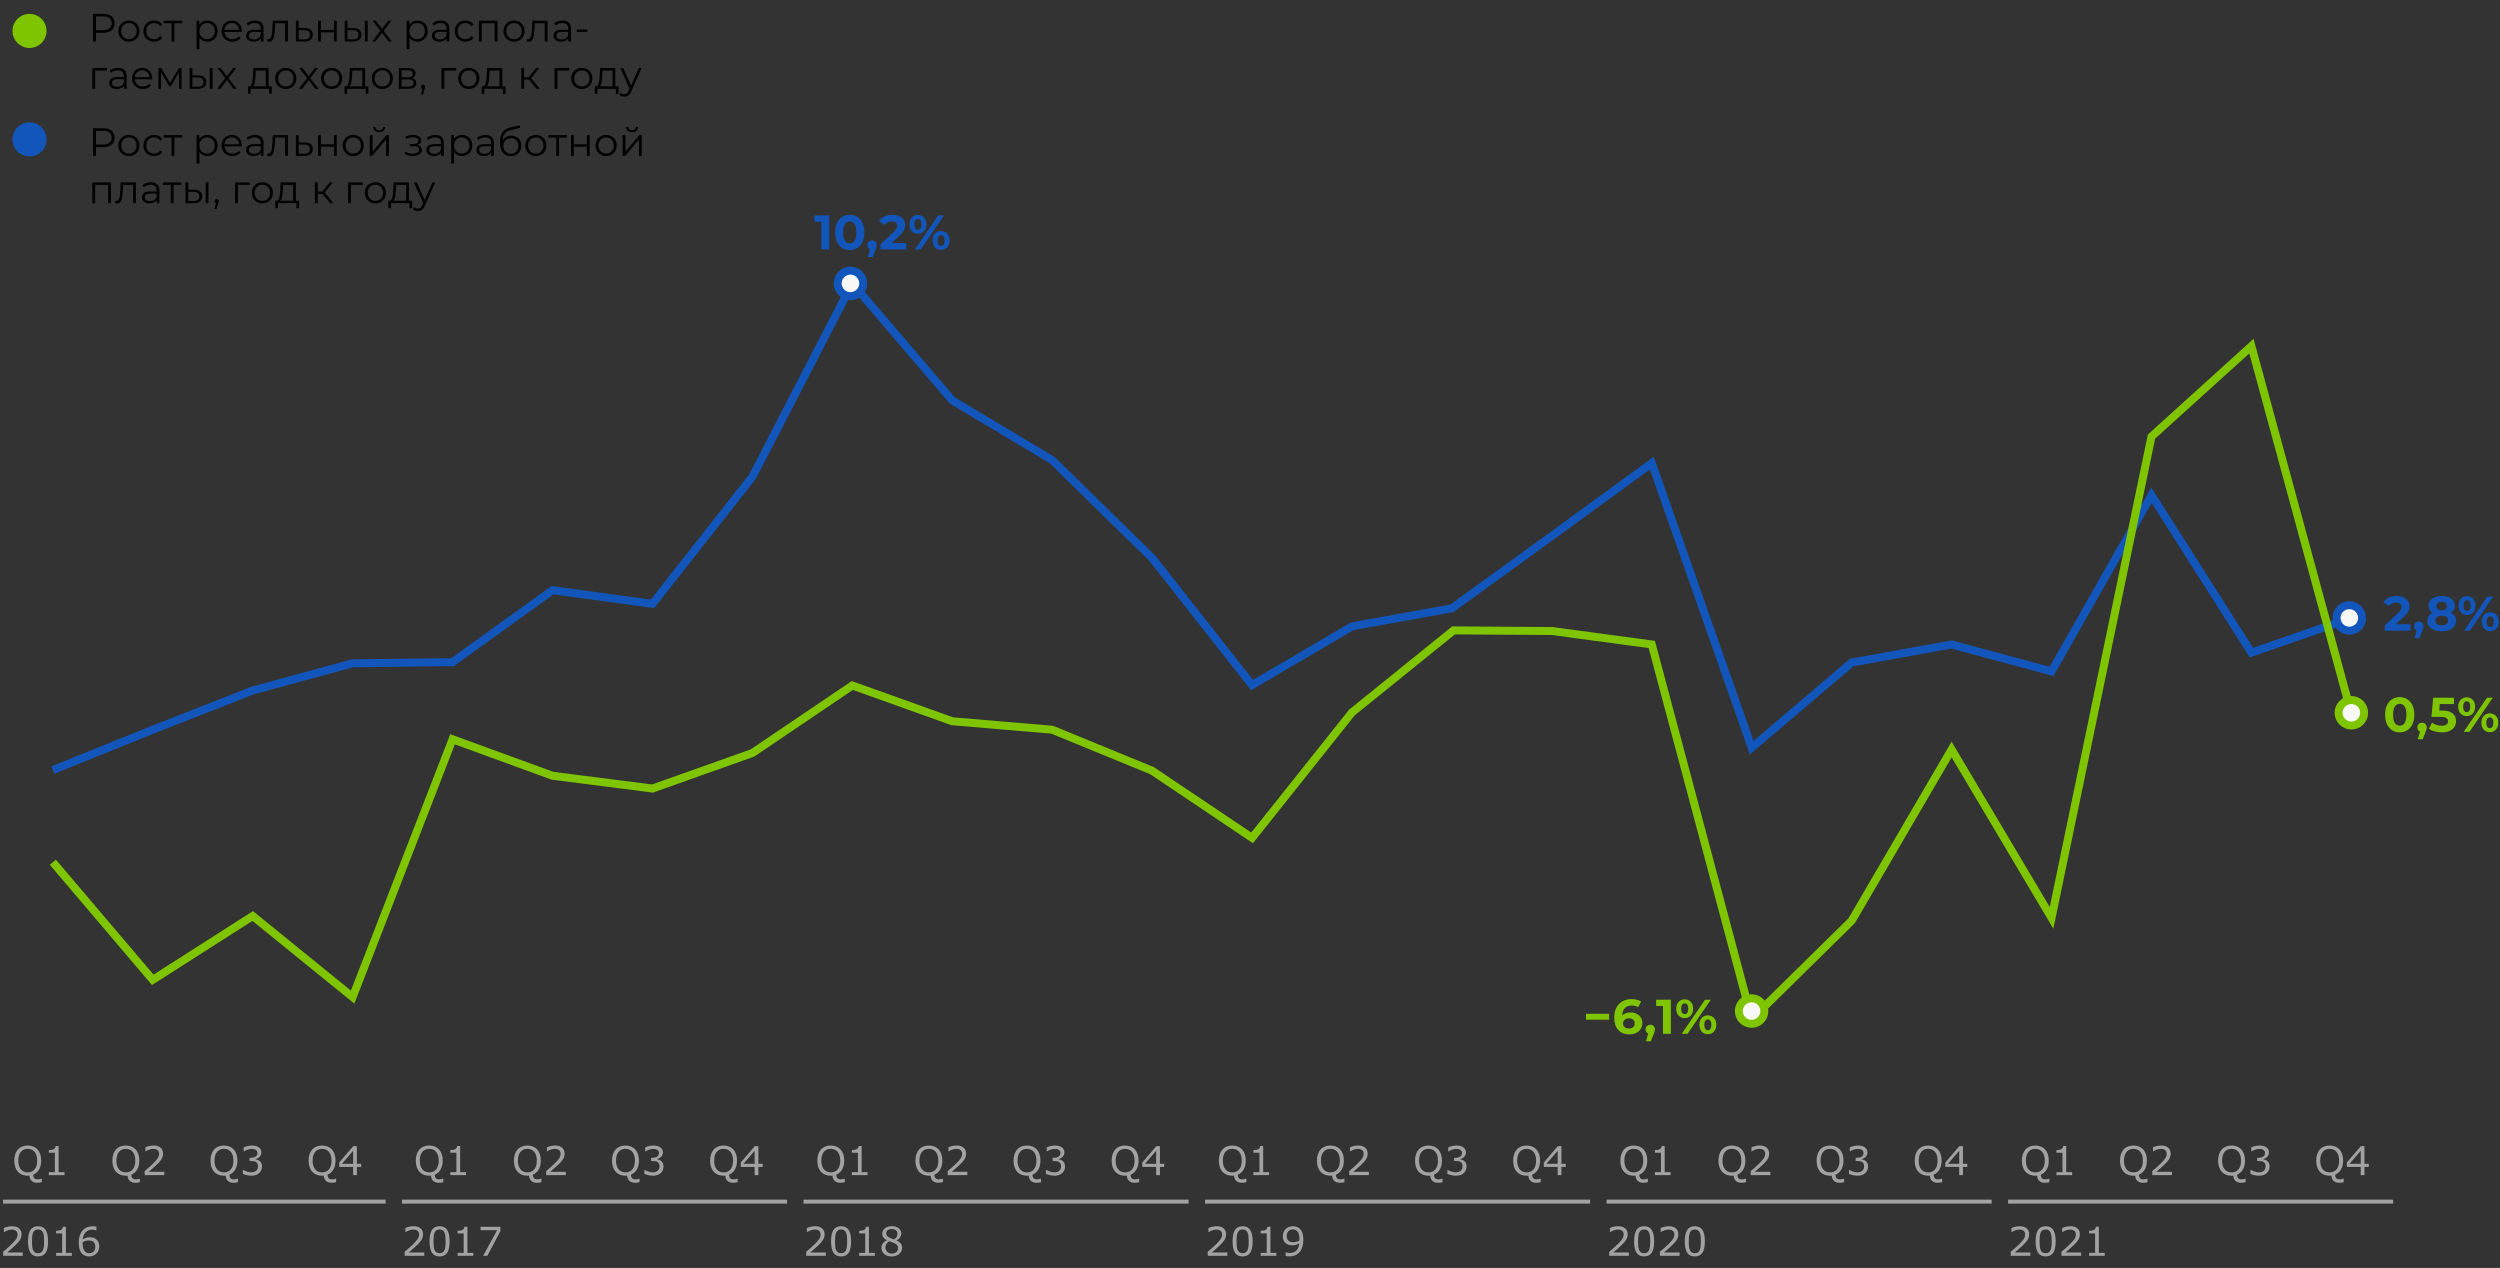 <?xml version="1.0" encoding="UTF-8"?><svg id="Layer_1" xmlns="http://www.w3.org/2000/svg" viewBox="0 0 313.45 158.971"><rect x="0" y="0" width="313.45" height="158.971" fill="#333333" stroke="none"/><defs><style>.cls-1{fill:#7ec500;}.cls-2{fill:#1256bb;}.cls-3{fill:#a2a2a2;}.cls-4,.cls-5{fill:#f8f8f7;}.cls-4,.cls-5,.cls-6,.cls-7,.cls-8{stroke-miterlimit:10;}.cls-4,.cls-6{stroke:#1256bb;}.cls-5,.cls-7{stroke:#7ec500;}.cls-6,.cls-7,.cls-8{fill:none;}.cls-8{stroke:#a2a2a2;stroke-width:.5px;}</style></defs><g><g><path class="cls-3" d="M105.924,148.226c-.098,.025-.194,.042-.289,.053-.096,.011-.192,.016-.292,.016-.283,0-.511-.077-.683-.232-.171-.155-.265-.378-.279-.668-.039,.007-.077,.011-.113,.014-.037,.002-.072,.004-.106,.004-.256,0-.488-.043-.697-.127-.209-.085-.387-.208-.533-.369s-.26-.359-.338-.594c-.079-.234-.119-.502-.119-.803,0-.296,.039-.561,.117-.797s.192-.436,.342-.605c.144-.159,.321-.281,.534-.366,.212-.085,.444-.127,.694-.127,.26,0,.494,.043,.702,.128,.207,.086,.384,.207,.528,.365,.148,.163,.262,.362,.341,.599,.079,.235,.118,.503,.118,.803,0,.444-.091,.818-.273,1.123-.181,.305-.425,.518-.731,.64,.007,.185,.051,.329,.133,.433,.081,.102,.229,.153,.443,.153,.067,0,.146-.01,.238-.03s.158-.039,.197-.055h.065v.443Zm-.576-2.707c0-.472-.106-.836-.317-1.093-.211-.256-.5-.384-.867-.384-.369,0-.659,.128-.87,.384-.21,.257-.315,.621-.315,1.093,0,.477,.107,.842,.322,1.095s.502,.38,.863,.38,.649-.127,.863-.38c.215-.253,.321-.618,.321-1.095Z"/><path class="cls-3" d="M108.775,147.335h-1.968v-.371h.757v-2.437h-.757v-.332c.102,0,.213-.009,.33-.025,.117-.018,.205-.042,.266-.075,.074-.04,.134-.092,.177-.154,.044-.062,.068-.147,.075-.253h.378v3.276h.742v.371Z"/></g><g><path class="cls-3" d="M118.225,148.226c-.098,.025-.194,.042-.289,.053-.096,.011-.192,.016-.292,.016-.283,0-.511-.077-.683-.232-.171-.155-.265-.378-.279-.668-.039,.007-.077,.011-.113,.014-.037,.002-.072,.004-.106,.004-.256,0-.488-.043-.697-.127-.209-.085-.387-.208-.533-.369s-.26-.359-.338-.594c-.079-.234-.119-.502-.119-.803,0-.296,.039-.561,.117-.797s.192-.436,.342-.605c.144-.159,.321-.281,.534-.366,.212-.085,.444-.127,.694-.127,.26,0,.494,.043,.702,.128,.207,.086,.384,.207,.528,.365,.148,.163,.262,.362,.341,.599,.079,.235,.118,.503,.118,.803,0,.444-.091,.818-.273,1.123-.181,.305-.425,.518-.731,.64,.007,.185,.051,.329,.133,.433,.081,.102,.229,.153,.443,.153,.067,0,.146-.01,.238-.03s.158-.039,.197-.055h.065v.443Zm-.576-2.707c0-.472-.106-.836-.317-1.093-.211-.256-.5-.384-.867-.384-.369,0-.659,.128-.87,.384-.21,.257-.315,.621-.315,1.093,0,.477,.107,.842,.322,1.095s.502,.38,.863,.38,.649-.127,.863-.38c.215-.253,.321-.618,.321-1.095Z"/><path class="cls-3" d="M121.284,147.335h-2.461v-.51c.17-.146,.342-.293,.514-.44s.332-.293,.479-.438c.312-.303,.526-.543,.642-.722,.116-.178,.174-.37,.174-.577,0-.189-.062-.337-.186-.443-.125-.106-.298-.16-.521-.16-.147,0-.309,.026-.481,.078-.172,.053-.34,.133-.505,.24h-.024v-.514c.115-.057,.27-.108,.463-.156,.192-.047,.379-.07,.56-.07,.372,0,.664,.09,.876,.27s.317,.424,.317,.731c0,.139-.018,.268-.053,.387-.035,.12-.086,.233-.154,.341-.065,.101-.139,.2-.224,.298-.086,.098-.19,.206-.311,.325-.174,.17-.353,.336-.539,.496s-.359,.309-.52,.445h1.956v.418Z"/></g><g><path class="cls-3" d="M130.525,148.226c-.098,.025-.194,.042-.289,.053-.096,.011-.192,.016-.292,.016-.283,0-.511-.077-.683-.232-.171-.155-.265-.378-.279-.668-.039,.007-.077,.011-.113,.014-.037,.002-.072,.004-.106,.004-.256,0-.488-.043-.697-.127-.209-.085-.387-.208-.533-.369s-.26-.359-.338-.594c-.079-.234-.119-.502-.119-.803,0-.296,.039-.561,.117-.797s.192-.436,.342-.605c.144-.159,.321-.281,.534-.366,.212-.085,.444-.127,.694-.127,.26,0,.494,.043,.702,.128,.207,.086,.384,.207,.528,.365,.148,.163,.262,.362,.341,.599,.079,.235,.118,.503,.118,.803,0,.444-.091,.818-.273,1.123-.181,.305-.425,.518-.731,.64,.007,.185,.051,.329,.133,.433,.081,.102,.229,.153,.443,.153,.067,0,.146-.01,.238-.03s.158-.039,.197-.055h.065v.443Zm-.576-2.707c0-.472-.106-.836-.317-1.093-.211-.256-.5-.384-.867-.384-.369,0-.659,.128-.87,.384-.21,.257-.315,.621-.315,1.093,0,.477,.107,.842,.322,1.095s.502,.38,.863,.38,.649-.127,.863-.38c.215-.253,.321-.618,.321-1.095Z"/><path class="cls-3" d="M133.265,145.585c.078,.069,.143,.157,.193,.264,.05,.105,.075,.242,.075,.41,0,.166-.03,.317-.091,.456-.06,.139-.144,.259-.254,.361-.121,.114-.266,.198-.431,.253s-.347,.082-.543,.082c-.202,0-.4-.024-.596-.072s-.355-.101-.481-.158v-.51h.037c.139,.091,.301,.167,.488,.227,.188,.06,.367,.091,.542,.091,.102,0,.212-.017,.327-.052,.115-.033,.209-.084,.281-.15,.074-.072,.13-.151,.167-.237,.036-.086,.055-.195,.055-.327,0-.13-.021-.238-.062-.323-.041-.086-.099-.153-.172-.202-.073-.05-.162-.085-.267-.103-.103-.019-.216-.027-.336-.027h-.221v-.406h.172c.247,0,.444-.051,.592-.154,.146-.103,.221-.255,.221-.453,0-.088-.019-.165-.057-.231-.037-.066-.089-.12-.156-.162-.069-.043-.144-.072-.225-.088-.079-.017-.17-.025-.271-.025-.155,0-.319,.028-.493,.084-.174,.055-.338,.133-.493,.234h-.024v-.511c.115-.057,.27-.109,.463-.157,.192-.048,.379-.072,.56-.072,.177,0,.333,.017,.469,.049,.135,.032,.257,.085,.365,.156,.117,.078,.207,.173,.267,.283s.091,.24,.091,.389c0,.201-.072,.378-.214,.528-.143,.15-.31,.245-.505,.284v.034c.078,.013,.168,.04,.27,.082,.101,.041,.185,.093,.256,.155Z"/></g><g><path class="cls-3" d="M142.827,148.226c-.098,.025-.194,.042-.289,.053-.096,.011-.193,.016-.292,.016-.283,0-.511-.077-.683-.232s-.265-.378-.279-.668c-.039,.007-.077,.011-.113,.014-.037,.002-.072,.004-.106,.004-.255,0-.487-.043-.697-.127-.209-.085-.387-.208-.533-.369s-.259-.359-.338-.594-.118-.502-.118-.803c0-.296,.039-.561,.117-.797s.191-.436,.342-.605c.143-.159,.32-.281,.533-.366,.212-.085,.443-.127,.694-.127,.261,0,.494,.043,.702,.128,.207,.086,.383,.207,.528,.365,.147,.163,.262,.362,.341,.599,.078,.235,.118,.503,.118,.803,0,.444-.091,.818-.273,1.123s-.425,.518-.731,.64c.006,.185,.05,.329,.131,.433,.082,.102,.231,.153,.445,.153,.066,0,.145-.01,.237-.03,.093-.021,.157-.039,.196-.055h.066v.443Zm-.576-2.707c0-.472-.105-.836-.317-1.093-.212-.256-.501-.384-.866-.384-.37,0-.66,.128-.871,.384-.211,.257-.316,.621-.316,1.093,0,.477,.107,.842,.322,1.095s.504,.38,.865,.38,.648-.127,.862-.38,.321-.618,.321-1.095Z"/><path class="cls-3" d="M145.97,146.311h-.54v1.023h-.469v-1.023h-1.741v-.56l1.761-2.051h.449v2.221h.54v.391Zm-1.009-.391v-1.641l-1.409,1.641h1.409Z"/></g><line class="cls-8" x1="100.748" y1="150.661" x2="149.028" y2="150.661"/><g><path class="cls-3" d="M103.539,157.454h-2.461v-.51c.171-.146,.343-.293,.515-.44,.171-.146,.331-.293,.478-.438,.312-.303,.527-.543,.643-.722,.115-.178,.174-.37,.174-.577,0-.189-.062-.337-.188-.443s-.298-.16-.521-.16c-.147,0-.309,.026-.48,.078-.172,.053-.341,.133-.506,.24h-.023v-.514c.115-.057,.27-.108,.463-.156,.191-.047,.379-.07,.56-.07,.372,0,.665,.09,.876,.27,.212,.18,.318,.424,.318,.731,0,.139-.018,.268-.053,.387-.035,.12-.087,.233-.155,.341-.064,.101-.138,.2-.224,.298s-.19,.206-.31,.325c-.175,.17-.354,.336-.54,.496s-.358,.309-.52,.445h1.956v.418Z"/><path class="cls-3" d="M106.713,155.636c0,.652-.102,1.131-.306,1.437-.205,.305-.521,.458-.951,.458-.436,0-.756-.155-.957-.465-.2-.309-.301-.784-.301-1.426,0-.645,.102-1.123,.305-1.432,.204-.309,.521-.463,.953-.463,.435,0,.754,.157,.955,.471s.302,.786,.302,1.42Zm-.642,1.107c.057-.131,.096-.286,.115-.465,.021-.178,.031-.393,.031-.643,0-.248-.011-.463-.031-.644-.019-.183-.06-.338-.118-.465-.058-.125-.135-.219-.233-.283-.098-.062-.225-.095-.379-.095-.153,0-.279,.032-.381,.095-.1,.065-.179,.16-.237,.289-.056,.12-.093,.277-.114,.471-.019,.193-.029,.406-.029,.637,0,.254,.008,.467,.026,.638s.056,.324,.114,.459c.055,.127,.131,.224,.229,.29,.099,.067,.23,.101,.393,.101,.152,0,.279-.032,.381-.095,.101-.065,.179-.16,.234-.289Z"/><path class="cls-3" d="M109.689,157.454h-1.967v-.371h.756v-2.437h-.756v-.332c.102,0,.212-.009,.329-.025,.117-.018,.206-.042,.267-.075,.074-.04,.133-.092,.176-.154,.044-.062,.068-.147,.075-.253h.378v3.276h.742v.371Z"/><path class="cls-3" d="M113.103,156.44c0,.315-.123,.576-.367,.784-.246,.208-.554,.312-.925,.312-.394,0-.708-.102-.94-.306-.234-.203-.352-.463-.352-.781,0-.201,.059-.384,.176-.548,.117-.163,.283-.293,.496-.39v-.014c-.195-.104-.34-.219-.434-.342-.094-.124-.141-.279-.141-.465,0-.273,.113-.501,.338-.684,.225-.182,.51-.273,.856-.273,.362,0,.653,.088,.869,.262s.325,.396,.325,.664c0,.164-.052,.326-.154,.484-.102,.159-.253,.283-.451,.373v.014c.228,.098,.401,.219,.521,.361,.121,.144,.182,.326,.182,.547Zm-.504,.047c0-.149-.033-.27-.098-.36-.066-.09-.195-.181-.388-.273-.077-.035-.16-.068-.251-.1-.092-.031-.213-.074-.364-.129-.146,.079-.265,.188-.352,.324-.089,.137-.133,.291-.133,.464,0,.22,.075,.401,.227,.544,.151,.144,.344,.215,.576,.215,.238,0,.428-.06,.57-.183s.213-.29,.213-.503Zm-.075-1.821c0-.174-.067-.312-.202-.416-.133-.103-.305-.155-.514-.155-.205,0-.373,.049-.504,.146s-.196,.23-.196,.396c0,.117,.032,.219,.099,.304,.066,.086,.166,.162,.299,.229,.06,.029,.147,.067,.26,.115,.113,.047,.225,.086,.332,.117,.16-.107,.272-.22,.334-.335s.093-.249,.093-.4Z"/></g></g><g><g><path class="cls-3" d="M55.581,148.226c-.098,.025-.194,.042-.289,.053-.096,.011-.193,.016-.292,.016-.283,0-.511-.077-.683-.232s-.265-.378-.279-.668c-.039,.007-.077,.011-.113,.014-.037,.002-.072,.004-.106,.004-.255,0-.487-.043-.697-.127-.209-.085-.387-.208-.533-.369s-.259-.359-.338-.594-.118-.502-.118-.803c0-.296,.039-.561,.117-.797s.191-.436,.342-.605c.143-.159,.32-.281,.533-.366,.212-.085,.443-.127,.694-.127,.261,0,.494,.043,.702,.128,.207,.086,.383,.207,.528,.365,.147,.163,.262,.362,.341,.599,.078,.235,.118,.503,.118,.803,0,.444-.091,.818-.273,1.123s-.425,.518-.731,.64c.006,.185,.05,.329,.131,.433,.082,.102,.231,.153,.445,.153,.066,0,.145-.01,.237-.03,.093-.021,.157-.039,.196-.055h.066v.443Zm-.576-2.707c0-.472-.105-.836-.317-1.093-.212-.256-.501-.384-.866-.384-.37,0-.66,.128-.871,.384-.211,.257-.316,.621-.316,1.093,0,.477,.107,.842,.322,1.095s.504,.38,.865,.38,.648-.127,.862-.38,.321-.618,.321-1.095Z"/><path class="cls-3" d="M58.433,147.335h-1.968v-.371h.757v-2.437h-.757v-.332c.102,0,.212-.009,.329-.025,.117-.018,.207-.042,.267-.075,.075-.04,.134-.092,.177-.154s.068-.147,.074-.253h.379v3.276h.742v.371Z"/></g><g><path class="cls-3" d="M67.882,148.226c-.098,.025-.194,.042-.289,.053-.096,.011-.193,.016-.292,.016-.283,0-.511-.077-.683-.232s-.265-.378-.279-.668c-.039,.007-.077,.011-.113,.014-.037,.002-.072,.004-.106,.004-.255,0-.487-.043-.697-.127-.209-.085-.387-.208-.533-.369s-.259-.359-.338-.594-.118-.502-.118-.803c0-.296,.039-.561,.117-.797s.191-.436,.342-.605c.143-.159,.32-.281,.533-.366,.212-.085,.443-.127,.694-.127,.261,0,.494,.043,.702,.128,.207,.086,.383,.207,.528,.365,.147,.163,.262,.362,.341,.599,.078,.235,.118,.503,.118,.803,0,.444-.091,.818-.273,1.123s-.425,.518-.731,.64c.006,.185,.05,.329,.131,.433,.082,.102,.231,.153,.445,.153,.066,0,.145-.01,.237-.03,.093-.021,.157-.039,.196-.055h.066v.443Zm-.576-2.707c0-.472-.105-.836-.317-1.093-.212-.256-.501-.384-.866-.384-.37,0-.66,.128-.871,.384-.211,.257-.316,.621-.316,1.093,0,.477,.107,.842,.322,1.095s.504,.38,.865,.38,.648-.127,.862-.38,.321-.618,.321-1.095Z"/><path class="cls-3" d="M70.94,147.335h-2.461v-.51c.172-.146,.343-.293,.515-.44,.171-.146,.331-.293,.479-.438,.312-.303,.526-.543,.643-.722,.115-.178,.173-.37,.173-.577,0-.189-.062-.337-.186-.443-.125-.106-.299-.16-.521-.16-.148,0-.309,.026-.48,.078-.173,.053-.342,.133-.506,.24h-.024v-.514c.116-.057,.27-.108,.463-.156,.192-.047,.38-.07,.56-.07,.373,0,.666,.09,.877,.27s.317,.424,.317,.731c0,.139-.018,.268-.053,.387-.034,.12-.087,.233-.155,.341-.062,.101-.138,.2-.223,.298-.086,.098-.19,.206-.311,.325-.175,.17-.354,.336-.54,.496s-.358,.309-.519,.445h1.955v.418Z"/></g><g><path class="cls-3" d="M80.183,148.226c-.098,.025-.194,.042-.289,.053-.096,.011-.193,.016-.292,.016-.283,0-.511-.077-.683-.232s-.265-.378-.279-.668c-.039,.007-.077,.011-.113,.014-.037,.002-.072,.004-.106,.004-.255,0-.487-.043-.697-.127-.209-.085-.387-.208-.533-.369s-.259-.359-.338-.594-.118-.502-.118-.803c0-.296,.039-.561,.117-.797s.191-.436,.342-.605c.143-.159,.32-.281,.533-.366,.212-.085,.443-.127,.694-.127,.261,0,.494,.043,.702,.128,.207,.086,.383,.207,.528,.365,.147,.163,.262,.362,.341,.599,.078,.235,.118,.503,.118,.803,0,.444-.091,.818-.273,1.123s-.425,.518-.731,.64c.006,.185,.05,.329,.131,.433,.082,.102,.231,.153,.445,.153,.066,0,.145-.01,.237-.03,.093-.021,.157-.039,.196-.055h.066v.443Zm-.576-2.707c0-.472-.105-.836-.317-1.093-.212-.256-.501-.384-.866-.384-.37,0-.66,.128-.871,.384-.211,.257-.316,.621-.316,1.093,0,.477,.107,.842,.322,1.095s.504,.38,.865,.38,.648-.127,.862-.38,.321-.618,.321-1.095Z"/><path class="cls-3" d="M82.922,145.585c.078,.069,.143,.157,.192,.264,.051,.105,.076,.242,.076,.41,0,.166-.03,.317-.09,.456-.06,.139-.145,.259-.254,.361-.123,.114-.266,.198-.432,.253-.165,.055-.346,.082-.543,.082-.201,0-.4-.024-.596-.072s-.355-.101-.48-.158v-.51h.036c.138,.091,.302,.167,.488,.227,.186,.06,.368,.091,.542,.091,.102,0,.211-.017,.327-.052,.116-.033,.209-.084,.28-.15,.075-.072,.131-.151,.168-.237,.036-.086,.055-.195,.055-.327,0-.13-.021-.238-.062-.323-.041-.086-.099-.153-.172-.202-.073-.05-.162-.085-.266-.103-.104-.019-.217-.027-.338-.027h-.219v-.406h.17c.248,0,.445-.051,.593-.154s.221-.255,.221-.453c0-.088-.019-.165-.056-.231-.038-.066-.09-.12-.156-.162-.07-.043-.145-.072-.225-.088-.08-.017-.17-.025-.272-.025-.154,0-.318,.028-.493,.084-.175,.055-.339,.133-.493,.234h-.024v-.511c.116-.057,.27-.109,.463-.157,.192-.048,.38-.072,.56-.072,.178,0,.334,.017,.469,.049,.136,.032,.258,.085,.367,.156,.117,.078,.205,.173,.266,.283s.09,.24,.09,.389c0,.201-.07,.378-.213,.528s-.31,.245-.504,.284v.034c.078,.013,.167,.04,.268,.082,.102,.041,.188,.093,.257,.155Z"/></g><g><path class="cls-3" d="M92.484,148.226c-.098,.025-.194,.042-.289,.053-.096,.011-.192,.016-.292,.016-.283,0-.511-.077-.683-.232-.171-.155-.265-.378-.279-.668-.039,.007-.077,.011-.113,.014-.037,.002-.072,.004-.106,.004-.256,0-.488-.043-.697-.127-.209-.085-.387-.208-.533-.369s-.26-.359-.338-.594c-.079-.234-.119-.502-.119-.803,0-.296,.039-.561,.117-.797s.192-.436,.342-.605c.144-.159,.321-.281,.534-.366,.212-.085,.444-.127,.694-.127,.26,0,.494,.043,.702,.128,.207,.086,.384,.207,.528,.365,.148,.163,.262,.362,.341,.599,.079,.235,.118,.503,.118,.803,0,.444-.091,.818-.273,1.123-.181,.305-.425,.518-.731,.64,.007,.185,.051,.329,.133,.433,.081,.102,.229,.153,.443,.153,.067,0,.146-.01,.238-.03s.158-.039,.197-.055h.065v.443Zm-.576-2.707c0-.472-.106-.836-.317-1.093-.211-.256-.5-.384-.867-.384-.369,0-.659,.128-.87,.384-.21,.257-.315,.621-.315,1.093,0,.477,.107,.842,.322,1.095s.502,.38,.863,.38,.649-.127,.863-.38c.215-.253,.321-.618,.321-1.095Z"/><path class="cls-3" d="M95.626,146.311h-.539v1.023h-.469v-1.023h-1.74v-.56l1.76-2.051h.449v2.221h.539v.391Zm-1.008-.391v-1.641l-1.408,1.641h1.408Z"/></g><line class="cls-8" x1="50.405" y1="150.661" x2="98.685" y2="150.661"/><g><path class="cls-3" d="M53.196,157.454h-2.461v-.51c.171-.146,.342-.293,.514-.44s.332-.293,.48-.438c.312-.303,.525-.543,.642-.722,.116-.178,.173-.37,.173-.577,0-.189-.062-.337-.185-.443-.125-.106-.299-.16-.521-.16-.148,0-.309,.026-.481,.078-.173,.053-.341,.133-.505,.24h-.025v-.514c.116-.057,.27-.108,.463-.156,.193-.047,.38-.07,.56-.07,.373,0,.665,.09,.877,.27,.211,.18,.316,.424,.316,.731,0,.139-.018,.268-.053,.387-.034,.12-.086,.233-.154,.341-.064,.101-.139,.2-.223,.298-.086,.098-.19,.206-.312,.325-.174,.17-.353,.336-.539,.496s-.359,.309-.519,.445h1.955v.418Z"/><path class="cls-3" d="M56.37,155.636c0,.652-.102,1.131-.307,1.437-.204,.305-.521,.458-.951,.458-.435,0-.754-.155-.955-.465-.201-.309-.302-.784-.302-1.426,0-.645,.102-1.123,.306-1.432,.203-.309,.52-.463,.951-.463,.436,0,.756,.157,.957,.471,.2,.314,.301,.786,.301,1.42Zm-.643,1.107c.058-.131,.096-.286,.117-.465,.019-.178,.029-.393,.029-.643,0-.248-.01-.463-.029-.644-.021-.183-.06-.338-.119-.465-.057-.125-.135-.219-.232-.283-.1-.062-.226-.095-.381-.095-.152,0-.279,.032-.379,.095-.1,.065-.18,.16-.238,.289-.055,.12-.094,.277-.113,.471-.021,.193-.031,.406-.031,.637,0,.254,.01,.467,.027,.638s.057,.324,.115,.459c.053,.127,.129,.224,.229,.29,.098,.067,.229,.101,.391,.101,.153,0,.28-.032,.381-.095,.102-.065,.18-.16,.234-.289Z"/><path class="cls-3" d="M59.347,157.454h-1.969v-.371h.758v-2.437h-.758v-.332c.103,0,.213-.009,.33-.025,.117-.018,.206-.042,.266-.075,.075-.04,.135-.092,.178-.154s.068-.147,.074-.253h.379v3.276h.742v.371Z"/><path class="cls-3" d="M62.742,154.363l-1.645,3.091h-.522l1.751-3.208h-2.07v-.427h2.487v.544Z"/></g></g><g><g><path class="cls-3" d="M5.239,148.226c-.098,.025-.195,.042-.289,.053-.096,.011-.193,.016-.293,.016-.283,0-.51-.077-.682-.232s-.266-.378-.279-.668c-.039,.007-.078,.011-.113,.014-.037,.002-.072,.004-.107,.004-.255,0-.487-.043-.697-.127-.209-.085-.387-.208-.533-.369s-.259-.359-.338-.594c-.078-.234-.118-.502-.118-.803,0-.296,.039-.561,.117-.797s.192-.436,.342-.605c.144-.159,.321-.281,.534-.366,.211-.085,.443-.127,.693-.127,.261,0,.494,.043,.703,.128,.207,.086,.383,.207,.527,.365,.148,.163,.262,.362,.342,.599,.078,.235,.117,.503,.117,.803,0,.444-.09,.818-.272,1.123s-.426,.518-.731,.64c.007,.185,.05,.329,.132,.433,.082,.102,.23,.153,.444,.153,.067,0,.145-.01,.237-.03,.093-.021,.158-.039,.197-.055h.066v.443Zm-.576-2.707c0-.472-.106-.836-.318-1.093-.211-.256-.5-.384-.866-.384-.37,0-.659,.128-.87,.384-.211,.257-.316,.621-.316,1.093,0,.477,.107,.842,.322,1.095s.503,.38,.864,.38,.649-.127,.862-.38c.215-.253,.322-.618,.322-1.095Z"/><path class="cls-3" d="M8.091,147.335h-1.969v-.371h.758v-2.437h-.758v-.332c.103,0,.213-.009,.33-.025,.117-.018,.206-.042,.266-.075,.075-.04,.135-.092,.178-.154s.068-.147,.074-.253h.379v3.276h.742v.371Z"/></g><g><path class="cls-3" d="M17.54,148.226c-.098,.025-.195,.042-.289,.053-.096,.011-.193,.016-.293,.016-.283,0-.51-.077-.682-.232s-.266-.378-.279-.668c-.039,.007-.078,.011-.113,.014-.037,.002-.072,.004-.107,.004-.255,0-.487-.043-.697-.127-.209-.085-.387-.208-.533-.369s-.259-.359-.338-.594c-.078-.234-.118-.502-.118-.803,0-.296,.039-.561,.117-.797s.192-.436,.342-.605c.144-.159,.321-.281,.534-.366,.211-.085,.443-.127,.693-.127,.261,0,.494,.043,.703,.128,.207,.086,.383,.207,.527,.365,.148,.163,.262,.362,.342,.599,.078,.235,.117,.503,.117,.803,0,.444-.09,.818-.272,1.123s-.426,.518-.731,.64c.007,.185,.05,.329,.132,.433,.082,.102,.23,.153,.444,.153,.067,0,.145-.01,.237-.03,.093-.021,.158-.039,.197-.055h.066v.443Zm-.576-2.707c0-.472-.106-.836-.318-1.093-.211-.256-.5-.384-.866-.384-.37,0-.659,.128-.87,.384-.211,.257-.316,.621-.316,1.093,0,.477,.107,.842,.322,1.095s.503,.38,.864,.38,.649-.127,.862-.38c.215-.253,.322-.618,.322-1.095Z"/><path class="cls-3" d="M20.599,147.335h-2.461v-.51c.171-.146,.342-.293,.514-.44s.332-.293,.48-.438c.312-.303,.525-.543,.642-.722,.116-.178,.173-.37,.173-.577,0-.189-.062-.337-.185-.443-.125-.106-.299-.16-.521-.16-.148,0-.309,.026-.481,.078-.173,.053-.341,.133-.505,.24h-.025v-.514c.116-.057,.27-.108,.463-.156,.193-.047,.38-.07,.56-.07,.373,0,.665,.09,.877,.27,.211,.18,.316,.424,.316,.731,0,.139-.018,.268-.053,.387-.034,.12-.086,.233-.154,.341-.064,.101-.139,.2-.223,.298-.086,.098-.19,.206-.312,.325-.174,.17-.353,.336-.539,.496s-.359,.309-.519,.445h1.955v.418Z"/></g><g><path class="cls-3" d="M29.841,148.226c-.098,.025-.195,.042-.289,.053-.096,.011-.193,.016-.293,.016-.283,0-.51-.077-.682-.232s-.266-.378-.279-.668c-.039,.007-.078,.011-.113,.014-.037,.002-.072,.004-.107,.004-.255,0-.487-.043-.697-.127-.209-.085-.387-.208-.533-.369s-.259-.359-.338-.594c-.078-.234-.118-.502-.118-.803,0-.296,.039-.561,.117-.797s.192-.436,.342-.605c.144-.159,.321-.281,.534-.366,.211-.085,.443-.127,.693-.127,.261,0,.494,.043,.703,.128,.207,.086,.383,.207,.527,.365,.148,.163,.262,.362,.342,.599,.078,.235,.117,.503,.117,.803,0,.444-.09,.818-.272,1.123s-.426,.518-.731,.64c.007,.185,.05,.329,.132,.433,.082,.102,.23,.153,.444,.153,.067,0,.145-.01,.237-.03,.093-.021,.158-.039,.197-.055h.066v.443Zm-.576-2.707c0-.472-.106-.836-.318-1.093-.211-.256-.5-.384-.866-.384-.37,0-.659,.128-.87,.384-.211,.257-.316,.621-.316,1.093,0,.477,.107,.842,.322,1.095s.503,.38,.864,.38,.649-.127,.862-.38c.215-.253,.322-.618,.322-1.095Z"/><path class="cls-3" d="M32.579,145.585c.078,.069,.143,.157,.193,.264,.051,.105,.076,.242,.076,.41,0,.166-.031,.317-.091,.456s-.145,.259-.254,.361c-.122,.114-.266,.198-.431,.253-.166,.055-.347,.082-.543,.082-.202,0-.4-.024-.596-.072s-.355-.101-.481-.158v-.51h.036c.139,.091,.302,.167,.488,.227,.188,.06,.368,.091,.543,.091,.102,0,.211-.017,.326-.052,.116-.033,.209-.084,.281-.15,.074-.072,.131-.151,.168-.237,.035-.086,.055-.195,.055-.327,0-.13-.021-.238-.062-.323-.041-.086-.1-.153-.172-.202-.074-.05-.162-.085-.267-.103s-.216-.027-.337-.027h-.22v-.406h.171c.248,0,.445-.051,.592-.154,.147-.103,.221-.255,.221-.453,0-.088-.018-.165-.056-.231-.038-.066-.089-.12-.156-.162-.069-.043-.145-.072-.225-.088-.079-.017-.17-.025-.271-.025-.155,0-.319,.028-.494,.084-.174,.055-.338,.133-.492,.234h-.025v-.511c.116-.057,.27-.109,.463-.157s.38-.072,.56-.072c.178,0,.334,.017,.469,.049s.258,.085,.366,.156c.117,.078,.206,.173,.267,.283,.06,.11,.09,.24,.09,.389,0,.201-.071,.378-.213,.528-.143,.15-.31,.245-.505,.284v.034c.078,.013,.167,.04,.269,.082,.102,.041,.186,.093,.256,.155Z"/></g><g><path class="cls-3" d="M42.142,148.226c-.098,.025-.193,.042-.289,.053s-.192,.016-.291,.016c-.283,0-.512-.077-.684-.232-.171-.155-.264-.378-.279-.668-.039,.007-.076,.011-.113,.014-.037,.002-.072,.004-.105,.004-.256,0-.488-.043-.697-.127-.209-.085-.387-.208-.533-.369s-.26-.359-.338-.594c-.08-.234-.119-.502-.119-.803,0-.296,.039-.561,.117-.797s.191-.436,.342-.605c.143-.159,.32-.281,.533-.366s.444-.127,.695-.127c.26,0,.494,.043,.701,.128,.207,.086,.384,.207,.529,.365,.147,.163,.262,.362,.34,.599,.079,.235,.119,.503,.119,.803,0,.444-.092,.818-.273,1.123-.181,.305-.424,.518-.731,.64,.006,.185,.051,.329,.132,.433,.081,.102,.23,.153,.444,.153,.066,0,.146-.01,.238-.03s.157-.039,.196-.055h.065v.443Zm-.576-2.707c0-.472-.105-.836-.316-1.093-.212-.256-.501-.384-.867-.384-.369,0-.66,.128-.871,.384-.21,.257-.315,.621-.315,1.093,0,.477,.107,.842,.322,1.095s.503,.38,.864,.38,.648-.127,.863-.38c.214-.253,.32-.618,.32-1.095Z"/><path class="cls-3" d="M45.284,146.311h-.539v1.023h-.469v-1.023h-1.741v-.56l1.761-2.051h.449v2.221h.539v.391Zm-1.008-.391v-1.641l-1.409,1.641h1.409Z"/></g><line class="cls-8" x1=".383" y1="150.661" x2="48.343" y2="150.661"/><g><path class="cls-3" d="M2.854,157.454H.394v-.51c.17-.146,.342-.293,.514-.44s.332-.293,.479-.438c.312-.303,.526-.543,.642-.722,.116-.178,.174-.37,.174-.577,0-.189-.062-.337-.186-.443-.125-.106-.298-.16-.521-.16-.147,0-.309,.026-.481,.078-.172,.053-.34,.133-.505,.24h-.024v-.514c.115-.057,.27-.108,.463-.156,.192-.047,.379-.07,.56-.07,.372,0,.664,.09,.876,.27s.317,.424,.317,.731c0,.139-.018,.268-.053,.387-.035,.12-.086,.233-.154,.341-.065,.101-.139,.2-.224,.298-.086,.098-.19,.206-.311,.325-.174,.17-.353,.336-.539,.496s-.359,.309-.52,.445h1.956v.418Z"/><path class="cls-3" d="M6.028,155.636c0,.652-.102,1.131-.307,1.437-.205,.305-.521,.458-.951,.458-.435,0-.755-.155-.956-.465-.2-.309-.302-.784-.302-1.426,0-.645,.102-1.123,.306-1.432s.52-.463,.952-.463c.435,0,.755,.157,.956,.471,.2,.314,.302,.786,.302,1.42Zm-.643,1.107c.057-.131,.096-.286,.116-.465,.021-.178,.03-.393,.03-.643,0-.248-.01-.463-.03-.644-.021-.183-.06-.338-.118-.465-.058-.125-.135-.219-.233-.283-.099-.062-.226-.095-.38-.095-.152,0-.279,.032-.38,.095-.1,.065-.179,.16-.237,.289-.056,.12-.094,.277-.114,.471s-.03,.406-.03,.637c0,.254,.009,.467,.027,.638,.018,.171,.056,.324,.114,.459,.054,.127,.13,.224,.229,.29,.099,.067,.23,.101,.392,.101,.152,0,.279-.032,.381-.095,.102-.065,.18-.16,.234-.289Z"/><path class="cls-3" d="M9.004,157.454h-1.968v-.371h.757v-2.437h-.757v-.332c.102,0,.213-.009,.33-.025,.117-.018,.205-.042,.266-.075,.074-.04,.134-.092,.177-.154,.044-.062,.068-.147,.075-.253h.378v3.276h.742v.371Z"/><path class="cls-3" d="M12.444,156.274c0,.37-.122,.672-.365,.905-.244,.233-.542,.351-.894,.351-.18,0-.342-.028-.488-.084-.146-.055-.276-.137-.389-.246-.141-.135-.248-.315-.323-.537-.076-.223-.114-.491-.114-.806,0-.322,.035-.608,.104-.856,.069-.25,.179-.471,.331-.664,.143-.185,.328-.328,.554-.432s.489-.154,.791-.154c.097,0,.177,.004,.241,.012,.065,.008,.131,.022,.198,.044v.466h-.024c-.045-.023-.114-.047-.206-.069-.093-.021-.186-.032-.282-.032-.35,0-.629,.109-.838,.328-.208,.219-.329,.515-.363,.887,.137-.082,.272-.145,.404-.189s.285-.065,.46-.065c.155,0,.291,.015,.409,.043,.117,.028,.238,.086,.362,.172,.144,.1,.251,.225,.323,.377,.072,.15,.109,.335,.109,.551Zm-.496,.019c0-.15-.022-.276-.067-.375-.044-.1-.118-.185-.221-.26-.075-.052-.157-.086-.249-.102-.092-.017-.186-.025-.285-.025-.139,0-.268,.017-.387,.049-.118,.033-.24,.084-.365,.152-.004,.035-.006,.07-.008,.103s-.002,.075-.002,.125c0,.258,.025,.461,.079,.609,.053,.149,.126,.267,.218,.353,.075,.071,.156,.124,.243,.157s.183,.05,.284,.05c.236,0,.422-.072,.557-.216,.136-.144,.203-.352,.203-.622Z"/></g></g><g><g><path class="cls-3" d="M156.267,148.226c-.098,.025-.194,.042-.289,.053-.096,.011-.193,.016-.292,.016-.283,0-.511-.077-.683-.232s-.265-.378-.279-.668c-.039,.007-.077,.011-.113,.014-.037,.002-.072,.004-.106,.004-.256,0-.488-.043-.697-.127-.209-.085-.387-.208-.533-.369s-.26-.359-.338-.594c-.079-.234-.119-.502-.119-.803,0-.296,.039-.561,.117-.797s.192-.436,.342-.605c.144-.159,.321-.281,.534-.366,.212-.085,.443-.127,.694-.127,.26,0,.494,.043,.702,.128,.207,.086,.383,.207,.528,.365,.147,.163,.262,.362,.341,.599,.078,.235,.118,.503,.118,.803,0,.444-.091,.818-.273,1.123s-.425,.518-.731,.64c.007,.185,.051,.329,.132,.433,.082,.102,.23,.153,.444,.153,.067,0,.146-.01,.238-.03s.157-.039,.196-.055h.066v.443Zm-.576-2.707c0-.472-.106-.836-.317-1.093-.212-.256-.501-.384-.867-.384-.369,0-.659,.128-.87,.384-.211,.257-.316,.621-.316,1.093,0,.477,.107,.842,.322,1.095s.503,.38,.864,.38,.649-.127,.863-.38,.321-.618,.321-1.095Z"/><path class="cls-3" d="M159.118,147.335h-1.968v-.371h.757v-2.437h-.757v-.332c.102,0,.212-.009,.329-.025,.117-.018,.206-.042,.267-.075,.074-.04,.134-.092,.177-.154s.068-.147,.074-.253h.379v3.276h.742v.371Z"/></g><g><path class="cls-3" d="M168.567,148.226c-.098,.025-.194,.042-.289,.053-.096,.011-.193,.016-.292,.016-.283,0-.511-.077-.683-.232s-.265-.378-.279-.668c-.039,.007-.077,.011-.113,.014-.037,.002-.072,.004-.106,.004-.256,0-.488-.043-.697-.127-.209-.085-.387-.208-.533-.369s-.26-.359-.338-.594c-.079-.234-.119-.502-.119-.803,0-.296,.039-.561,.117-.797s.192-.436,.342-.605c.144-.159,.321-.281,.534-.366,.212-.085,.443-.127,.694-.127,.26,0,.494,.043,.702,.128,.207,.086,.383,.207,.528,.365,.147,.163,.262,.362,.341,.599,.078,.235,.118,.503,.118,.803,0,.444-.091,.818-.273,1.123s-.425,.518-.731,.64c.007,.185,.051,.329,.132,.433,.082,.102,.23,.153,.444,.153,.067,0,.146-.01,.238-.03s.157-.039,.196-.055h.066v.443Zm-.576-2.707c0-.472-.106-.836-.317-1.093-.212-.256-.501-.384-.867-.384-.369,0-.659,.128-.87,.384-.211,.257-.316,.621-.316,1.093,0,.477,.107,.842,.322,1.095s.503,.38,.864,.38,.649-.127,.863-.38,.321-.618,.321-1.095Z"/><path class="cls-3" d="M171.626,147.335h-2.461v-.51c.171-.146,.343-.293,.515-.44,.171-.146,.331-.293,.479-.438,.312-.303,.526-.543,.642-.722,.116-.178,.174-.37,.174-.577,0-.189-.062-.337-.186-.443-.125-.106-.299-.16-.521-.16-.148,0-.309,.026-.481,.078-.172,.053-.341,.133-.505,.24h-.024v-.514c.115-.057,.27-.108,.463-.156,.192-.047,.379-.07,.56-.07,.373,0,.665,.09,.877,.27,.211,.18,.317,.424,.317,.731,0,.139-.018,.268-.053,.387-.035,.12-.087,.233-.155,.341-.064,.101-.138,.2-.223,.298-.086,.098-.19,.206-.311,.325-.175,.17-.354,.336-.54,.496s-.358,.309-.519,.445h1.955v.418Z"/></g><g><path class="cls-3" d="M180.868,148.226c-.098,.025-.194,.042-.289,.053-.096,.011-.193,.016-.292,.016-.283,0-.511-.077-.683-.232s-.265-.378-.279-.668c-.039,.007-.077,.011-.113,.014-.037,.002-.072,.004-.106,.004-.256,0-.488-.043-.697-.127-.209-.085-.387-.208-.533-.369s-.26-.359-.338-.594c-.079-.234-.119-.502-.119-.803,0-.296,.039-.561,.117-.797s.192-.436,.342-.605c.144-.159,.321-.281,.534-.366,.212-.085,.443-.127,.694-.127,.26,0,.494,.043,.702,.128,.207,.086,.383,.207,.528,.365,.147,.163,.262,.362,.341,.599,.078,.235,.118,.503,.118,.803,0,.444-.091,.818-.273,1.123s-.425,.518-.731,.64c.007,.185,.051,.329,.132,.433,.082,.102,.23,.153,.444,.153,.067,0,.146-.01,.238-.03s.157-.039,.196-.055h.066v.443Zm-.576-2.707c0-.472-.106-.836-.317-1.093-.212-.256-.501-.384-.867-.384-.369,0-.659,.128-.87,.384-.211,.257-.316,.621-.316,1.093,0,.477,.107,.842,.322,1.095s.503,.38,.864,.38,.649-.127,.863-.38,.321-.618,.321-1.095Z"/><path class="cls-3" d="M183.607,145.585c.078,.069,.143,.157,.192,.264,.051,.105,.076,.242,.076,.41,0,.166-.03,.317-.091,.456-.06,.139-.144,.259-.254,.361-.122,.114-.266,.198-.431,.253s-.347,.082-.543,.082c-.202,0-.4-.024-.596-.072s-.355-.101-.481-.158v-.51h.037c.138,.091,.301,.167,.488,.227,.186,.06,.367,.091,.542,.091,.102,0,.211-.017,.327-.052,.115-.033,.209-.084,.28-.15,.075-.072,.131-.151,.168-.237,.036-.086,.055-.195,.055-.327,0-.13-.021-.238-.062-.323-.041-.086-.099-.153-.172-.202-.073-.05-.162-.085-.267-.103-.103-.019-.216-.027-.337-.027h-.22v-.406h.171c.248,0,.445-.051,.593-.154,.146-.103,.221-.255,.221-.453,0-.088-.019-.165-.057-.231-.037-.066-.089-.12-.156-.162-.069-.043-.144-.072-.225-.088-.079-.017-.17-.025-.271-.025-.155,0-.319,.028-.493,.084-.175,.055-.339,.133-.493,.234h-.024v-.511c.115-.057,.27-.109,.463-.157,.192-.048,.379-.072,.56-.072,.178,0,.334,.017,.469,.049,.136,.032,.258,.085,.366,.156,.117,.078,.206,.173,.267,.283,.06,.11,.09,.24,.09,.389,0,.201-.071,.378-.213,.528-.143,.15-.31,.245-.505,.284v.034c.078,.013,.168,.04,.269,.082,.102,.041,.186,.093,.257,.155Z"/></g><g><path class="cls-3" d="M193.17,148.226c-.098,.025-.194,.042-.289,.053-.096,.011-.193,.016-.292,.016-.283,0-.511-.077-.683-.232s-.265-.378-.279-.668c-.039,.007-.077,.011-.113,.014-.037,.002-.072,.004-.106,.004-.256,0-.488-.043-.697-.127-.209-.085-.387-.208-.533-.369s-.26-.359-.338-.594c-.079-.234-.119-.502-.119-.803,0-.296,.039-.561,.117-.797s.192-.436,.342-.605c.144-.159,.321-.281,.534-.366,.212-.085,.443-.127,.694-.127,.26,0,.494,.043,.702,.128,.207,.086,.383,.207,.528,.365,.147,.163,.262,.362,.341,.599,.078,.235,.118,.503,.118,.803,0,.444-.091,.818-.273,1.123s-.425,.518-.731,.64c.007,.185,.051,.329,.132,.433,.082,.102,.23,.153,.444,.153,.067,0,.146-.01,.238-.03s.157-.039,.196-.055h.066v.443Zm-.576-2.707c0-.472-.106-.836-.317-1.093-.212-.256-.501-.384-.867-.384-.369,0-.659,.128-.87,.384-.211,.257-.316,.621-.316,1.093,0,.477,.107,.842,.322,1.095s.503,.38,.864,.38,.649-.127,.863-.38,.321-.618,.321-1.095Z"/><path class="cls-3" d="M196.311,146.311h-.539v1.023h-.469v-1.023h-1.741v-.56l1.761-2.051h.449v2.221h.539v.391Zm-1.008-.391v-1.641l-1.409,1.641h1.409Z"/></g><line class="cls-8" x1="151.09" y1="150.661" x2="199.37" y2="150.661"/><g><path class="cls-3" d="M153.882,157.454h-2.461v-.51c.171-.146,.342-.293,.514-.44s.332-.293,.479-.438c.312-.303,.526-.543,.643-.722,.115-.178,.173-.37,.173-.577,0-.189-.062-.337-.186-.443-.125-.106-.298-.16-.521-.16-.147,0-.309,.026-.48,.078-.173,.053-.341,.133-.506,.24h-.024v-.514c.116-.057,.27-.108,.463-.156,.192-.047,.38-.07,.56-.07,.372,0,.665,.09,.876,.27,.212,.18,.317,.424,.317,.731,0,.139-.018,.268-.053,.387-.034,.12-.086,.233-.154,.341-.064,.101-.139,.2-.224,.298-.086,.098-.19,.206-.311,.325-.174,.17-.353,.336-.539,.496s-.359,.309-.52,.445h1.956v.418Z"/><path class="cls-3" d="M157.056,155.636c0,.652-.102,1.131-.307,1.437-.204,.305-.521,.458-.951,.458-.435,0-.755-.155-.956-.465-.2-.309-.301-.784-.301-1.426,0-.645,.102-1.123,.305-1.432,.204-.309,.521-.463,.952-.463,.436,0,.755,.157,.956,.471s.302,.786,.302,1.42Zm-.643,1.107c.058-.131,.096-.286,.116-.465,.021-.178,.03-.393,.03-.643,0-.248-.01-.463-.03-.644-.021-.183-.06-.338-.118-.465-.058-.125-.135-.219-.233-.283-.099-.062-.225-.095-.38-.095-.152,0-.279,.032-.38,.095-.1,.065-.179,.16-.237,.289-.056,.12-.094,.277-.114,.471-.019,.193-.03,.406-.03,.637,0,.254,.009,.467,.027,.638,.018,.171,.056,.324,.114,.459,.054,.127,.13,.224,.229,.29,.099,.067,.23,.101,.392,.101,.153,0,.28-.032,.381-.095,.102-.065,.18-.16,.234-.289Z"/><path class="cls-3" d="M160.031,157.454h-1.968v-.371h.757v-2.437h-.757v-.332c.102,0,.213-.009,.33-.025,.117-.018,.206-.042,.266-.075,.075-.04,.134-.092,.177-.154,.044-.062,.068-.147,.075-.253h.378v3.276h.742v.371Z"/><path class="cls-3" d="M163.413,155.418c0,.317-.036,.606-.109,.864-.072,.259-.182,.479-.328,.662-.147,.185-.333,.328-.557,.43-.223,.101-.484,.15-.786,.15-.084,0-.164-.004-.239-.013-.074-.009-.142-.023-.2-.043v-.466h.024c.048,.023,.114,.047,.2,.069,.087,.021,.183,.032,.288,.032,.36,0,.642-.107,.846-.323,.205-.216,.323-.513,.355-.892-.151,.091-.294,.156-.427,.195-.134,.039-.279,.059-.438,.059-.149,0-.285-.016-.406-.045s-.243-.086-.365-.17c-.143-.1-.251-.226-.323-.379s-.108-.336-.108-.549c0-.371,.122-.674,.366-.906s.542-.35,.894-.35c.176,0,.338,.027,.488,.082,.149,.055,.28,.137,.393,.246,.139,.135,.245,.309,.32,.52,.074,.213,.112,.487,.112,.824Zm-.493-.104c0-.253-.026-.455-.078-.608-.053-.153-.124-.272-.215-.356-.077-.073-.159-.126-.247-.157-.088-.032-.183-.048-.285-.048-.234,0-.42,.073-.556,.22s-.204,.352-.204,.618c0,.154,.022,.28,.066,.378s.118,.183,.222,.257c.073,.05,.154,.084,.242,.101,.088,.018,.185,.026,.293,.026,.127,0,.255-.018,.386-.052,.13-.034,.252-.084,.366-.149,.001-.033,.003-.067,.006-.101,.002-.033,.004-.076,.004-.128Z"/></g></g><g><g><path class="cls-3" d="M206.608,148.226c-.098,.025-.194,.042-.289,.053-.096,.011-.192,.016-.292,.016-.283,0-.511-.077-.683-.232-.171-.155-.265-.378-.279-.668-.039,.007-.077,.011-.113,.014-.037,.002-.072,.004-.106,.004-.255,0-.487-.043-.697-.127-.209-.085-.387-.208-.533-.369s-.259-.359-.338-.594-.118-.502-.118-.803c0-.296,.039-.561,.117-.797s.191-.436,.342-.605c.143-.159,.32-.281,.533-.366,.212-.085,.444-.127,.694-.127,.261,0,.494,.043,.702,.128,.207,.086,.384,.207,.528,.365,.148,.163,.262,.362,.341,.599,.079,.235,.118,.503,.118,.803,0,.444-.091,.818-.273,1.123-.181,.305-.425,.518-.731,.64,.006,.185,.05,.329,.132,.433,.081,.102,.23,.153,.444,.153,.066,0,.145-.01,.237-.03,.093-.021,.158-.039,.197-.055h.065v.443Zm-.576-2.707c0-.472-.105-.836-.317-1.093-.211-.256-.5-.384-.866-.384-.37,0-.66,.128-.871,.384-.21,.257-.315,.621-.315,1.093,0,.477,.107,.842,.322,1.095s.503,.38,.864,.38,.648-.127,.862-.38c.215-.253,.321-.618,.321-1.095Z"/><path class="cls-3" d="M209.46,147.335h-1.968v-.371h.757v-2.437h-.757v-.332c.102,0,.213-.009,.33-.025,.117-.018,.206-.042,.266-.075,.075-.04,.134-.092,.177-.154,.044-.062,.068-.147,.075-.253h.378v3.276h.742v.371Z"/></g><g><path class="cls-3" d="M218.909,148.226c-.098,.025-.194,.042-.289,.053-.096,.011-.192,.016-.292,.016-.283,0-.511-.077-.683-.232-.171-.155-.265-.378-.279-.668-.039,.007-.077,.011-.113,.014-.037,.002-.072,.004-.106,.004-.255,0-.487-.043-.697-.127-.209-.085-.387-.208-.533-.369s-.259-.359-.338-.594-.118-.502-.118-.803c0-.296,.039-.561,.117-.797s.191-.436,.342-.605c.143-.159,.32-.281,.533-.366,.212-.085,.444-.127,.694-.127,.261,0,.494,.043,.702,.128,.207,.086,.384,.207,.528,.365,.148,.163,.262,.362,.341,.599,.079,.235,.118,.503,.118,.803,0,.444-.091,.818-.273,1.123-.181,.305-.425,.518-.731,.64,.006,.185,.05,.329,.132,.433,.081,.102,.23,.153,.444,.153,.066,0,.145-.01,.237-.03,.093-.021,.158-.039,.197-.055h.065v.443Zm-.576-2.707c0-.472-.105-.836-.317-1.093-.211-.256-.5-.384-.866-.384-.37,0-.66,.128-.871,.384-.21,.257-.315,.621-.315,1.093,0,.477,.107,.842,.322,1.095s.503,.38,.864,.38,.648-.127,.862-.38c.215-.253,.321-.618,.321-1.095Z"/><path class="cls-3" d="M221.969,147.335h-2.461v-.51c.171-.146,.342-.293,.514-.44s.332-.293,.479-.438c.312-.303,.526-.543,.643-.722,.115-.178,.173-.37,.173-.577,0-.189-.062-.337-.186-.443-.125-.106-.298-.16-.521-.16-.147,0-.309,.026-.48,.078-.173,.053-.341,.133-.506,.24h-.024v-.514c.116-.057,.27-.108,.463-.156,.192-.047,.38-.07,.56-.07,.372,0,.665,.09,.876,.27,.212,.18,.317,.424,.317,.731,0,.139-.018,.268-.053,.387-.034,.12-.086,.233-.154,.341-.064,.101-.139,.2-.224,.298-.086,.098-.19,.206-.311,.325-.174,.17-.353,.336-.539,.496s-.359,.309-.52,.445h1.956v.418Z"/></g><g><path class="cls-3" d="M231.21,148.226c-.098,.025-.194,.042-.289,.053-.096,.011-.192,.016-.292,.016-.283,0-.511-.077-.683-.232-.171-.155-.265-.378-.279-.668-.039,.007-.077,.011-.113,.014-.037,.002-.072,.004-.106,.004-.255,0-.487-.043-.697-.127-.209-.085-.387-.208-.533-.369s-.259-.359-.338-.594-.118-.502-.118-.803c0-.296,.039-.561,.117-.797s.191-.436,.342-.605c.143-.159,.32-.281,.533-.366,.212-.085,.444-.127,.694-.127,.261,0,.494,.043,.702,.128,.207,.086,.384,.207,.528,.365,.148,.163,.262,.362,.341,.599,.079,.235,.118,.503,.118,.803,0,.444-.091,.818-.273,1.123-.181,.305-.425,.518-.731,.64,.006,.185,.05,.329,.132,.433,.081,.102,.23,.153,.444,.153,.066,0,.145-.01,.237-.03,.093-.021,.158-.039,.197-.055h.065v.443Zm-.576-2.707c0-.472-.105-.836-.317-1.093-.211-.256-.5-.384-.866-.384-.37,0-.66,.128-.871,.384-.21,.257-.315,.621-.315,1.093,0,.477,.107,.842,.322,1.095s.503,.38,.864,.38,.648-.127,.862-.38c.215-.253,.321-.618,.321-1.095Z"/><path class="cls-3" d="M233.949,145.585c.078,.069,.143,.157,.193,.264,.05,.105,.075,.242,.075,.41,0,.166-.03,.317-.09,.456-.06,.139-.145,.259-.254,.361-.122,.114-.266,.198-.432,.253-.165,.055-.346,.082-.543,.082-.201,0-.4-.024-.596-.072s-.355-.101-.48-.158v-.51h.036c.139,.091,.302,.167,.488,.227,.188,.06,.368,.091,.542,.091,.102,0,.212-.017,.327-.052,.116-.033,.209-.084,.281-.15,.074-.072,.13-.151,.167-.237,.036-.086,.055-.195,.055-.327,0-.13-.021-.238-.062-.323-.041-.086-.099-.153-.172-.202-.073-.05-.162-.085-.266-.103-.104-.019-.217-.027-.337-.027h-.22v-.406h.171c.247,0,.444-.051,.592-.154s.221-.255,.221-.453c0-.088-.019-.165-.056-.231-.038-.066-.09-.12-.156-.162-.07-.043-.145-.072-.225-.088-.08-.017-.17-.025-.272-.025-.154,0-.318,.028-.493,.084-.174,.055-.338,.133-.493,.234h-.024v-.511c.116-.057,.27-.109,.463-.157,.192-.048,.38-.072,.56-.072,.177,0,.333,.017,.469,.049,.135,.032,.257,.085,.366,.156,.117,.078,.206,.173,.266,.283,.06,.11,.091,.24,.091,.389,0,.201-.071,.378-.214,.528s-.31,.245-.504,.284v.034c.078,.013,.167,.04,.269,.082,.101,.041,.186,.093,.256,.155Z"/></g><g><path class="cls-3" d="M243.512,148.226c-.098,.025-.194,.042-.289,.053-.096,.011-.192,.016-.292,.016-.283,0-.511-.077-.683-.232-.171-.155-.265-.378-.279-.668-.039,.007-.077,.011-.113,.014-.037,.002-.072,.004-.106,.004-.255,0-.487-.043-.697-.127-.209-.085-.387-.208-.533-.369s-.259-.359-.338-.594-.118-.502-.118-.803c0-.296,.039-.561,.117-.797s.191-.436,.342-.605c.143-.159,.32-.281,.533-.366,.212-.085,.444-.127,.694-.127,.261,0,.494,.043,.702,.128,.207,.086,.384,.207,.528,.365,.148,.163,.262,.362,.341,.599,.079,.235,.118,.503,.118,.803,0,.444-.091,.818-.273,1.123-.181,.305-.425,.518-.731,.64,.006,.185,.05,.329,.132,.433,.081,.102,.23,.153,.444,.153,.066,0,.145-.01,.237-.03,.093-.021,.158-.039,.197-.055h.065v.443Zm-.576-2.707c0-.472-.105-.836-.317-1.093-.211-.256-.5-.384-.866-.384-.37,0-.66,.128-.871,.384-.21,.257-.315,.621-.315,1.093,0,.477,.107,.842,.322,1.095s.503,.38,.864,.38,.648-.127,.862-.38c.215-.253,.321-.618,.321-1.095Z"/><path class="cls-3" d="M246.654,146.311h-.54v1.023h-.469v-1.023h-1.74v-.56l1.76-2.051h.449v2.221h.54v.391Zm-1.009-.391v-1.641l-1.408,1.641h1.408Z"/></g><line class="cls-8" x1="201.433" y1="150.661" x2="249.712" y2="150.661"/><g><path class="cls-3" d="M204.224,157.454h-2.461v-.51c.171-.146,.343-.293,.515-.44,.171-.146,.331-.293,.479-.438,.312-.303,.526-.543,.642-.722,.116-.178,.174-.37,.174-.577,0-.189-.062-.337-.186-.443-.125-.106-.299-.16-.521-.16-.148,0-.309,.026-.481,.078-.172,.053-.341,.133-.505,.24h-.024v-.514c.115-.057,.27-.108,.463-.156,.192-.047,.379-.07,.56-.07,.373,0,.665,.09,.877,.27,.211,.18,.317,.424,.317,.731,0,.139-.018,.268-.053,.387-.035,.12-.087,.233-.155,.341-.064,.101-.138,.2-.223,.298-.086,.098-.19,.206-.311,.325-.175,.17-.354,.336-.54,.496s-.358,.309-.519,.445h1.955v.418Z"/><path class="cls-3" d="M207.398,155.636c0,.652-.102,1.131-.306,1.437-.205,.305-.521,.458-.951,.458-.436,0-.755-.155-.956-.465-.201-.309-.302-.784-.302-1.426,0-.645,.102-1.123,.306-1.432,.203-.309,.52-.463,.952-.463,.435,0,.755,.157,.956,.471,.2,.314,.301,.786,.301,1.42Zm-.642,1.107c.057-.131,.096-.286,.116-.465,.019-.178,.03-.393,.03-.643,0-.248-.011-.463-.03-.644-.021-.183-.06-.338-.119-.465-.057-.125-.135-.219-.232-.283-.099-.062-.226-.095-.38-.095-.153,0-.279,.032-.38,.095-.1,.065-.18,.16-.238,.289-.055,.12-.093,.277-.113,.471s-.03,.406-.03,.637c0,.254,.009,.467,.026,.638,.019,.171,.057,.324,.115,.459,.054,.127,.13,.224,.229,.29,.098,.067,.229,.101,.392,.101,.152,0,.279-.032,.381-.095,.101-.065,.179-.16,.234-.289Z"/><path class="cls-3" d="M210.581,157.454h-2.461v-.51c.171-.146,.343-.293,.515-.44,.171-.146,.331-.293,.479-.438,.312-.303,.526-.543,.642-.722,.116-.178,.174-.37,.174-.577,0-.189-.062-.337-.186-.443-.125-.106-.299-.16-.521-.16-.148,0-.309,.026-.481,.078-.172,.053-.341,.133-.505,.24h-.024v-.514c.115-.057,.27-.108,.463-.156,.192-.047,.379-.07,.56-.07,.373,0,.665,.09,.877,.27,.211,.18,.317,.424,.317,.731,0,.139-.018,.268-.053,.387-.035,.12-.087,.233-.155,.341-.064,.101-.138,.2-.223,.298-.086,.098-.19,.206-.311,.325-.175,.17-.354,.336-.54,.496s-.358,.309-.519,.445h1.955v.418Z"/><path class="cls-3" d="M213.755,155.636c0,.652-.102,1.131-.306,1.437-.205,.305-.521,.458-.951,.458-.436,0-.755-.155-.956-.465-.201-.309-.302-.784-.302-1.426,0-.645,.102-1.123,.306-1.432,.203-.309,.52-.463,.952-.463,.435,0,.755,.157,.956,.471,.2,.314,.301,.786,.301,1.42Zm-.642,1.107c.057-.131,.096-.286,.116-.465,.019-.178,.03-.393,.03-.643,0-.248-.011-.463-.03-.644-.021-.183-.06-.338-.119-.465-.057-.125-.135-.219-.232-.283-.099-.062-.226-.095-.38-.095-.153,0-.279,.032-.38,.095-.1,.065-.18,.16-.238,.289-.055,.12-.093,.277-.113,.471s-.03,.406-.03,.637c0,.254,.009,.467,.026,.638,.019,.171,.057,.324,.115,.459,.054,.127,.13,.224,.229,.29,.098,.067,.229,.101,.392,.101,.152,0,.279-.032,.381-.095,.101-.065,.179-.16,.234-.289Z"/></g></g><g><g><path class="cls-3" d="M256.951,148.226c-.098,.025-.194,.042-.289,.053-.096,.011-.193,.016-.292,.016-.283,0-.511-.077-.683-.232s-.265-.378-.279-.668c-.039,.007-.077,.011-.113,.014-.037,.002-.072,.004-.106,.004-.256,0-.488-.043-.697-.127-.209-.085-.387-.208-.533-.369s-.26-.359-.338-.594c-.079-.234-.119-.502-.119-.803,0-.296,.039-.561,.117-.797s.192-.436,.342-.605c.144-.159,.321-.281,.534-.366,.212-.085,.443-.127,.694-.127,.26,0,.494,.043,.702,.128,.207,.086,.383,.207,.528,.365,.147,.163,.262,.362,.341,.599,.078,.235,.118,.503,.118,.803,0,.444-.091,.818-.273,1.123s-.425,.518-.731,.64c.007,.185,.051,.329,.132,.433,.082,.102,.23,.153,.444,.153,.067,0,.146-.01,.238-.03s.157-.039,.196-.055h.066v.443Zm-.576-2.707c0-.472-.106-.836-.317-1.093-.212-.256-.501-.384-.867-.384-.369,0-.659,.128-.87,.384-.211,.257-.316,.621-.316,1.093,0,.477,.107,.842,.322,1.095s.503,.38,.864,.38,.649-.127,.863-.38,.321-.618,.321-1.095Z"/><path class="cls-3" d="M259.803,147.335h-1.968v-.371h.757v-2.437h-.757v-.332c.102,0,.212-.009,.329-.025,.117-.018,.206-.042,.267-.075,.074-.04,.134-.092,.177-.154s.068-.147,.074-.253h.379v3.276h.742v.371Z"/></g><g><path class="cls-3" d="M269.252,148.226c-.098,.025-.194,.042-.289,.053-.096,.011-.193,.016-.292,.016-.283,0-.511-.077-.683-.232s-.265-.378-.279-.668c-.039,.007-.077,.011-.113,.014-.037,.002-.072,.004-.106,.004-.256,0-.488-.043-.697-.127-.209-.085-.387-.208-.533-.369s-.26-.359-.338-.594c-.079-.234-.119-.502-.119-.803,0-.296,.039-.561,.117-.797s.192-.436,.342-.605c.144-.159,.321-.281,.534-.366,.212-.085,.443-.127,.694-.127,.26,0,.494,.043,.702,.128,.207,.086,.383,.207,.528,.365,.147,.163,.262,.362,.341,.599,.078,.235,.118,.503,.118,.803,0,.444-.091,.818-.273,1.123s-.425,.518-.731,.64c.007,.185,.051,.329,.132,.433,.082,.102,.23,.153,.444,.153,.067,0,.146-.01,.238-.03s.157-.039,.196-.055h.066v.443Zm-.576-2.707c0-.472-.106-.836-.317-1.093-.212-.256-.501-.384-.867-.384-.369,0-.659,.128-.87,.384-.211,.257-.316,.621-.316,1.093,0,.477,.107,.842,.322,1.095s.503,.38,.864,.38,.649-.127,.863-.38,.321-.618,.321-1.095Z"/><path class="cls-3" d="M272.31,147.335h-2.461v-.51c.171-.146,.343-.293,.515-.44,.171-.146,.331-.293,.479-.438,.312-.303,.526-.543,.642-.722,.116-.178,.174-.37,.174-.577,0-.189-.062-.337-.186-.443-.125-.106-.299-.16-.521-.16-.148,0-.309,.026-.481,.078-.172,.053-.341,.133-.505,.24h-.024v-.514c.115-.057,.27-.108,.463-.156,.192-.047,.379-.07,.56-.07,.373,0,.665,.09,.877,.27,.211,.18,.317,.424,.317,.731,0,.139-.018,.268-.053,.387-.035,.12-.087,.233-.155,.341-.064,.101-.138,.2-.223,.298-.086,.098-.19,.206-.311,.325-.175,.17-.354,.336-.54,.496s-.358,.309-.519,.445h1.955v.418Z"/></g><g><path class="cls-3" d="M281.553,148.226c-.098,.025-.194,.042-.289,.053-.096,.011-.193,.016-.292,.016-.283,0-.511-.077-.683-.232s-.265-.378-.279-.668c-.039,.007-.077,.011-.113,.014-.037,.002-.072,.004-.106,.004-.256,0-.488-.043-.697-.127-.209-.085-.387-.208-.533-.369s-.26-.359-.338-.594c-.079-.234-.119-.502-.119-.803,0-.296,.039-.561,.117-.797s.192-.436,.342-.605c.144-.159,.321-.281,.534-.366,.212-.085,.443-.127,.694-.127,.26,0,.494,.043,.702,.128,.207,.086,.383,.207,.528,.365,.147,.163,.262,.362,.341,.599,.078,.235,.118,.503,.118,.803,0,.444-.091,.818-.273,1.123s-.425,.518-.731,.64c.007,.185,.051,.329,.132,.433,.082,.102,.23,.153,.444,.153,.067,0,.146-.01,.238-.03s.157-.039,.196-.055h.066v.443Zm-.576-2.707c0-.472-.106-.836-.317-1.093-.212-.256-.501-.384-.867-.384-.369,0-.659,.128-.87,.384-.211,.257-.316,.621-.316,1.093,0,.477,.107,.842,.322,1.095s.503,.38,.864,.38,.649-.127,.863-.38,.321-.618,.321-1.095Z"/><path class="cls-3" d="M284.292,145.585c.078,.069,.143,.157,.192,.264,.051,.105,.076,.242,.076,.41,0,.166-.03,.317-.091,.456-.06,.139-.144,.259-.254,.361-.122,.114-.266,.198-.431,.253s-.347,.082-.543,.082c-.202,0-.4-.024-.596-.072s-.355-.101-.481-.158v-.51h.037c.138,.091,.301,.167,.488,.227,.186,.06,.367,.091,.542,.091,.102,0,.211-.017,.327-.052,.115-.033,.209-.084,.28-.15,.075-.072,.131-.151,.168-.237,.036-.086,.055-.195,.055-.327,0-.13-.021-.238-.062-.323-.041-.086-.099-.153-.172-.202-.073-.05-.162-.085-.267-.103-.103-.019-.216-.027-.337-.027h-.22v-.406h.171c.248,0,.445-.051,.593-.154,.146-.103,.221-.255,.221-.453,0-.088-.019-.165-.057-.231-.037-.066-.089-.12-.156-.162-.069-.043-.144-.072-.225-.088-.079-.017-.17-.025-.271-.025-.155,0-.319,.028-.493,.084-.175,.055-.339,.133-.493,.234h-.024v-.511c.115-.057,.27-.109,.463-.157,.192-.048,.379-.072,.56-.072,.178,0,.334,.017,.469,.049,.136,.032,.258,.085,.366,.156,.117,.078,.206,.173,.267,.283,.06,.11,.09,.24,.09,.389,0,.201-.071,.378-.213,.528-.143,.15-.31,.245-.505,.284v.034c.078,.013,.168,.04,.269,.082,.102,.041,.186,.093,.257,.155Z"/></g><g><path class="cls-3" d="M293.854,148.226c-.098,.025-.194,.042-.289,.053-.096,.011-.193,.016-.292,.016-.283,0-.511-.077-.683-.232s-.265-.378-.279-.668c-.039,.007-.077,.011-.113,.014-.037,.002-.072,.004-.106,.004-.256,0-.488-.043-.697-.127-.209-.085-.387-.208-.533-.369s-.26-.359-.338-.594c-.079-.234-.119-.502-.119-.803,0-.296,.039-.561,.117-.797s.192-.436,.342-.605c.144-.159,.321-.281,.534-.366,.212-.085,.443-.127,.694-.127,.26,0,.494,.043,.702,.128,.207,.086,.383,.207,.528,.365,.147,.163,.262,.362,.341,.599,.078,.235,.118,.503,.118,.803,0,.444-.091,.818-.273,1.123s-.425,.518-.731,.64c.007,.185,.051,.329,.132,.433,.082,.102,.23,.153,.444,.153,.067,0,.146-.01,.238-.03s.157-.039,.196-.055h.066v.443Zm-.576-2.707c0-.472-.106-.836-.317-1.093-.212-.256-.501-.384-.867-.384-.369,0-.659,.128-.87,.384-.211,.257-.316,.621-.316,1.093,0,.477,.107,.842,.322,1.095s.503,.38,.864,.38,.649-.127,.863-.38,.321-.618,.321-1.095Z"/><path class="cls-3" d="M296.996,146.311h-.539v1.023h-.469v-1.023h-1.741v-.56l1.761-2.051h.449v2.221h.539v.391Zm-1.008-.391v-1.641l-1.409,1.641h1.409Z"/></g><line class="cls-8" x1="251.775" y1="150.661" x2="300.055" y2="150.661"/><g><path class="cls-3" d="M254.566,157.454h-2.461v-.51c.171-.146,.342-.293,.514-.44s.332-.293,.479-.438c.312-.303,.526-.543,.643-.722,.115-.178,.173-.37,.173-.577,0-.189-.062-.337-.186-.443-.125-.106-.298-.16-.521-.16-.147,0-.309,.026-.48,.078-.173,.053-.341,.133-.506,.24h-.024v-.514c.116-.057,.27-.108,.463-.156,.192-.047,.38-.07,.56-.07,.372,0,.665,.09,.876,.27,.212,.18,.317,.424,.317,.731,0,.139-.018,.268-.053,.387-.034,.12-.086,.233-.154,.341-.064,.101-.139,.2-.224,.298-.086,.098-.19,.206-.311,.325-.174,.17-.353,.336-.539,.496s-.359,.309-.52,.445h1.956v.418Z"/><path class="cls-3" d="M257.74,155.636c0,.652-.102,1.131-.307,1.437-.204,.305-.521,.458-.951,.458-.435,0-.755-.155-.956-.465-.2-.309-.301-.784-.301-1.426,0-.645,.102-1.123,.305-1.432,.204-.309,.521-.463,.952-.463,.436,0,.755,.157,.956,.471s.302,.786,.302,1.42Zm-.643,1.107c.058-.131,.096-.286,.116-.465,.021-.178,.03-.393,.03-.643,0-.248-.01-.463-.03-.644-.021-.183-.06-.338-.118-.465-.058-.125-.135-.219-.233-.283-.099-.062-.225-.095-.38-.095-.152,0-.279,.032-.38,.095-.1,.065-.179,.16-.237,.289-.056,.12-.094,.277-.114,.471-.019,.193-.03,.406-.03,.637,0,.254,.009,.467,.027,.638,.018,.171,.056,.324,.114,.459,.054,.127,.13,.224,.229,.29,.099,.067,.23,.101,.392,.101,.153,0,.28-.032,.381-.095,.102-.065,.18-.16,.234-.289Z"/><path class="cls-3" d="M260.924,157.454h-2.461v-.51c.171-.146,.342-.293,.514-.44s.332-.293,.479-.438c.312-.303,.526-.543,.643-.722,.115-.178,.173-.37,.173-.577,0-.189-.062-.337-.186-.443-.125-.106-.298-.16-.521-.16-.147,0-.309,.026-.48,.078-.173,.053-.341,.133-.506,.24h-.024v-.514c.116-.057,.27-.108,.463-.156,.192-.047,.38-.07,.56-.07,.372,0,.665,.09,.876,.27,.212,.18,.317,.424,.317,.731,0,.139-.018,.268-.053,.387-.034,.12-.086,.233-.154,.341-.064,.101-.139,.2-.224,.298-.086,.098-.19,.206-.311,.325-.174,.17-.353,.336-.539,.496s-.359,.309-.52,.445h1.956v.418Z"/><path class="cls-3" d="M263.894,157.454h-1.968v-.371h.757v-2.437h-.757v-.332c.102,0,.213-.009,.33-.025,.117-.018,.206-.042,.266-.075,.075-.04,.134-.092,.177-.154,.044-.062,.068-.147,.075-.253h.378v3.276h.742v.371Z"/></g></g><g><path class="cls-1" d="M299.929,91.562c-.276-.175-.493-.428-.65-.76-.156-.332-.234-.728-.234-1.188,0-.46,.078-.856,.234-1.188,.157-.332,.374-.585,.65-.76,.277-.175,.593-.263,.947-.263,.353,0,.67,.087,.947,.263,.275,.175,.492,.428,.65,.76,.156,.332,.234,.728,.234,1.188,0,.46-.078,.856-.234,1.188-.158,.332-.375,.585-.65,.76-.277,.175-.594,.263-.947,.263-.354,0-.67-.087-.947-.263Zm1.56-.91c.148-.224,.223-.57,.223-1.038,0-.468-.074-.815-.223-1.039-.148-.224-.353-.336-.613-.336-.256,0-.459,.112-.607,.336-.148,.224-.223,.57-.223,1.039,0,.468,.074,.814,.223,1.038,.148,.224,.352,.336,.607,.336,.26,0,.465-.112,.613-.336Z"/><path class="cls-1" d="M304.101,90.778c.109,.108,.165,.249,.165,.424,0,.082-.011,.163-.03,.245-.021,.082-.065,.204-.135,.366l-.348,.879h-.606l.27-.971c-.102-.041-.183-.106-.242-.198-.059-.092-.088-.198-.088-.321,0-.175,.056-.316,.168-.424,.111-.108,.254-.162,.424-.162,.172,0,.312,.054,.422,.162Z"/><path class="cls-1" d="M307.511,89.443c.287,.24,.432,.562,.432,.965,0,.261-.065,.498-.195,.712-.131,.213-.33,.384-.596,.513-.268,.128-.596,.192-.986,.192-.302,0-.598-.04-.889-.119-.291-.079-.539-.192-.742-.339l.391-.757c.163,.122,.351,.217,.562,.284,.211,.067,.43,.101,.652,.101,.249,0,.444-.049,.587-.146s.214-.234,.214-.409c0-.183-.074-.322-.223-.415-.148-.093-.406-.14-.773-.14h-1.093l.22-2.406h2.607v.794h-1.783l-.066,.812h.348c.603,0,1.047,.12,1.334,.36Z"/><path class="cls-1" d="M308.507,89.465c-.197-.214-.297-.499-.297-.858s.1-.644,.297-.858c.197-.214,.453-.321,.766-.321,.315,0,.568,.107,.764,.321,.195,.213,.293,.499,.293,.858s-.098,.644-.293,.858-.449,.321-.764,.321c-.312,0-.568-.107-.766-.321Zm1.093-.351c.079-.114,.119-.283,.119-.507,0-.224-.04-.393-.119-.507-.079-.114-.189-.171-.327-.171-.134,0-.242,.058-.323,.174s-.122,.284-.122,.504,.041,.388,.122,.504c.081,.116,.19,.174,.323,.174,.139,0,.248-.057,.327-.171Zm2.22-1.637h.727l-2.919,4.275h-.727l2.919-4.275Zm-.192,4.18c-.161-.096-.286-.233-.376-.412-.089-.179-.134-.387-.134-.623,0-.236,.045-.444,.134-.623,.09-.179,.215-.316,.376-.412s.343-.144,.547-.144c.314,0,.569,.107,.767,.321s.296,.5,.296,.858c0,.358-.099,.644-.296,.858-.197,.214-.453,.321-.767,.321-.204,0-.386-.048-.547-.144Zm.874-.531c.079-.116,.119-.284,.119-.504s-.04-.388-.119-.504c-.08-.116-.19-.174-.327-.174-.134,0-.242,.057-.323,.171-.082,.114-.123,.283-.123,.507,0,.224,.041,.393,.123,.507,.081,.114,.19,.171,.323,.171,.138,0,.247-.058,.327-.174Z"/></g><g><path class="cls-1" d="M198.849,127.108h2.906v.745h-2.906v-.745Z"/><path class="cls-1" d="M205.194,127.103c.223,.109,.4,.266,.531,.467,.129,.202,.195,.435,.195,.699,0,.285-.072,.535-.215,.751s-.336,.382-.582,.498c-.247,.116-.521,.174-.822,.174-.598,0-1.066-.183-1.404-.55-.338-.366-.507-.889-.507-1.569,0-.484,.091-.899,.274-1.245,.184-.347,.44-.609,.767-.788,.327-.18,.708-.269,1.14-.269,.228,0,.446,.025,.656,.076,.209,.051,.388,.123,.534,.217l-.366,.727c-.212-.143-.478-.214-.801-.214-.361,0-.648,.106-.861,.317-.211,.212-.325,.519-.342,.923,.253-.253,.606-.379,1.057-.379,.273,0,.521,.055,.746,.165Zm-.432,1.68c.133-.114,.199-.27,.199-.465s-.066-.351-.199-.467c-.132-.116-.309-.174-.527-.174-.217,0-.394,.06-.531,.18-.139,.12-.208,.274-.208,.461,0,.188,.067,.34,.201,.458s.317,.178,.55,.178c.211,0,.384-.058,.516-.171Z"/><path class="cls-1" d="M207.331,128.644c.109,.107,.165,.249,.165,.424,0,.082-.011,.163-.03,.245-.021,.081-.065,.203-.135,.366l-.348,.879h-.606l.27-.971c-.102-.041-.183-.106-.242-.198-.059-.092-.088-.198-.088-.321,0-.175,.056-.316,.168-.424,.111-.108,.254-.162,.424-.162,.172,0,.312,.054,.422,.162Z"/><path class="cls-1" d="M209.493,125.344v4.274h-.99v-3.481h-.855v-.794h1.845Z"/><path class="cls-1" d="M210.46,127.331c-.197-.214-.295-.499-.295-.857s.098-.644,.295-.858c.198-.214,.453-.32,.768-.32,.312,0,.567,.106,.763,.32,.196,.214,.294,.5,.294,.858s-.098,.644-.294,.857c-.195,.214-.45,.321-.763,.321-.315,0-.569-.107-.768-.321Zm1.094-.351c.08-.114,.119-.283,.119-.507,0-.225-.039-.394-.119-.507-.08-.114-.189-.171-.326-.171-.135,0-.242,.058-.324,.174s-.122,.284-.122,.504,.04,.388,.122,.504c.082,.115,.19,.174,.324,.174,.138,0,.246-.058,.326-.171Zm2.22-1.637h.728l-2.92,4.274h-.727l2.919-4.274Zm-.192,4.18c-.16-.096-.285-.232-.375-.412-.09-.179-.135-.387-.135-.623,0-.235,.045-.443,.135-.623,.09-.179,.215-.316,.375-.412,.161-.096,.344-.144,.547-.144,.314,0,.568,.107,.766,.321,.198,.214,.297,.5,.297,.857,0,.358-.099,.644-.297,.858-.197,.214-.452,.32-.766,.32-.203,0-.386-.048-.547-.144Zm.873-.531c.08-.116,.119-.284,.119-.504s-.039-.388-.119-.504c-.079-.115-.188-.174-.326-.174-.135,0-.242,.058-.324,.171-.081,.114-.121,.283-.121,.507,0,.225,.04,.394,.121,.507,.082,.114,.19,.171,.324,.171,.139,0,.247-.058,.326-.174Z"/></g><g><path class="cls-2" d="M302.231,78.27v.806h-3.231v-.641l1.649-1.558c.175-.167,.293-.31,.353-.43,.061-.12,.092-.239,.092-.357,0-.171-.058-.302-.174-.394-.116-.091-.286-.137-.51-.137-.188,0-.356,.036-.507,.107-.151,.071-.277,.178-.379,.32l-.721-.464c.167-.248,.397-.443,.69-.584,.293-.14,.629-.21,1.007-.21,.318,0,.596,.052,.834,.156,.238,.103,.424,.251,.556,.44,.133,.19,.198,.413,.198,.669,0,.232-.049,.45-.146,.653s-.287,.435-.567,.696l-.983,.928h1.838Z"/><path class="cls-2" d="M303.691,78.102c.109,.108,.165,.249,.165,.424,0,.082-.011,.163-.031,.245s-.065,.204-.134,.366l-.349,.879h-.605l.269-.971c-.102-.041-.182-.106-.241-.198-.059-.092-.088-.198-.088-.321,0-.175,.056-.316,.168-.424,.111-.108,.253-.162,.424-.162s.311,.054,.422,.162Z"/><path class="cls-2" d="M307.773,77.244c.112,.171,.168,.369,.168,.592,0,.265-.075,.496-.226,.693-.15,.197-.362,.35-.636,.458-.273,.107-.588,.162-.946,.162s-.673-.054-.943-.162c-.271-.108-.48-.261-.629-.458-.148-.198-.223-.429-.223-.693,0-.224,.056-.421,.168-.592,.111-.171,.272-.31,.479-.415-.159-.098-.281-.221-.367-.369-.085-.149-.128-.319-.128-.51,0-.248,.069-.464,.208-.647,.138-.184,.331-.325,.58-.425,.248-.1,.533-.149,.855-.149,.326,0,.614,.05,.864,.149,.25,.1,.444,.241,.583,.425,.139,.183,.208,.399,.208,.647,0,.191-.043,.361-.128,.51-.086,.148-.21,.272-.373,.369,.212,.106,.374,.245,.485,.415Zm-1.05,1.011c.144-.112,.217-.262,.217-.449,0-.188-.072-.336-.217-.446-.144-.11-.342-.165-.59-.165-.244,0-.438,.055-.58,.165-.143,.11-.214,.258-.214,.446,0,.191,.071,.342,.214,.452s.336,.165,.58,.165c.248,0,.445-.056,.59-.168Zm-1.069-2.657c-.12,.096-.18,.227-.18,.394,0,.163,.059,.291,.177,.385s.279,.141,.482,.141c.204,0,.366-.047,.488-.141,.123-.094,.184-.222,.184-.385,0-.167-.06-.298-.184-.394-.122-.096-.284-.144-.488-.144-.199,0-.359,.048-.479,.144Z"/><path class="cls-2" d="M308.555,76.789c-.197-.214-.296-.499-.296-.858s.099-.644,.296-.858c.198-.214,.453-.321,.767-.321s.568,.107,.764,.321c.195,.213,.293,.499,.293,.858s-.098,.644-.293,.858-.45,.321-.764,.321-.568-.107-.767-.321Zm1.094-.351c.079-.114,.119-.283,.119-.507,0-.224-.04-.393-.119-.507-.08-.114-.189-.171-.327-.171-.134,0-.242,.058-.323,.174-.082,.116-.122,.284-.122,.504s.04,.388,.122,.504c.081,.116,.19,.174,.323,.174,.139,0,.247-.057,.327-.171Zm2.22-1.637h.727l-2.919,4.275h-.727l2.919-4.275Zm-.192,4.18c-.161-.096-.286-.233-.376-.412-.089-.179-.134-.387-.134-.623,0-.236,.045-.444,.134-.623,.09-.179,.215-.316,.376-.412s.343-.144,.547-.144c.314,0,.568,.107,.766,.321,.198,.214,.297,.5,.297,.858,0,.358-.099,.644-.297,.858-.197,.214-.452,.321-.766,.321-.204,0-.386-.048-.547-.144Zm.873-.531c.08-.116,.119-.284,.119-.504s-.039-.388-.119-.504c-.079-.116-.189-.174-.326-.174-.135,0-.242,.057-.324,.171-.081,.114-.122,.283-.122,.507,0,.224,.041,.393,.122,.507,.082,.114,.19,.171,.324,.171,.138,0,.247-.058,.326-.174Z"/></g><g><path class="cls-2" d="M103.964,27.004v4.275h-.99v-3.481h-.855v-.794h1.845Z"/><path class="cls-2" d="M105.594,31.09c-.276-.175-.493-.428-.65-.76-.157-.332-.235-.728-.235-1.188,0-.46,.078-.856,.235-1.188s.374-.585,.65-.76c.276-.175,.593-.263,.946-.263,.354,0,.67,.087,.947,.263,.276,.175,.493,.428,.65,.76,.156,.332,.234,.728,.234,1.188,0,.46-.078,.856-.234,1.188-.157,.332-.374,.585-.65,.76-.277,.175-.593,.263-.947,.263-.353,0-.67-.087-.946-.263Zm1.56-.91c.148-.224,.223-.57,.223-1.038,0-.468-.074-.815-.223-1.039-.149-.224-.353-.336-.614-.336-.256,0-.459,.112-.607,.336-.148,.224-.223,.57-.223,1.039,0,.468,.074,.814,.223,1.038,.148,.224,.352,.336,.607,.336,.261,0,.465-.112,.614-.336Z"/><path class="cls-2" d="M109.765,30.305c.109,.108,.165,.249,.165,.424,0,.082-.011,.163-.03,.245-.021,.082-.065,.204-.135,.366l-.348,.879h-.606l.27-.971c-.102-.041-.183-.106-.242-.198-.059-.092-.088-.198-.088-.321,0-.175,.056-.316,.168-.424,.111-.108,.254-.162,.424-.162,.172,0,.312,.054,.422,.162Z"/><path class="cls-2" d="M113.63,30.473v.806h-3.231v-.641l1.649-1.558c.175-.167,.293-.31,.354-.43,.06-.12,.092-.239,.092-.357,0-.171-.059-.302-.175-.394-.116-.091-.286-.137-.51-.137-.188,0-.356,.036-.507,.107s-.277,.178-.379,.32l-.721-.464c.167-.248,.397-.443,.69-.584,.293-.14,.629-.21,1.007-.21,.318,0,.596,.052,.834,.156,.238,.103,.424,.251,.557,.44,.132,.19,.197,.413,.197,.669,0,.232-.049,.45-.146,.653s-.287,.435-.567,.696l-.983,.928h1.838Z"/><path class="cls-2" d="M114.323,28.992c-.197-.214-.296-.499-.296-.858s.099-.644,.296-.858c.197-.214,.453-.321,.767-.321s.567,.107,.763,.321c.196,.213,.294,.499,.294,.858s-.098,.644-.294,.858c-.195,.214-.449,.321-.763,.321s-.569-.107-.767-.321Zm1.094-.351c.079-.114,.119-.283,.119-.507,0-.224-.04-.393-.119-.507-.08-.114-.19-.171-.327-.171-.134,0-.242,.058-.323,.174-.082,.116-.123,.284-.123,.504s.041,.388,.123,.504c.081,.116,.19,.174,.323,.174,.138,0,.247-.057,.327-.171Zm2.219-1.637h.728l-2.919,4.275h-.727l2.918-4.275Zm-.191,4.18c-.161-.096-.286-.233-.376-.412-.089-.179-.134-.387-.134-.623,0-.236,.045-.444,.134-.623,.09-.179,.215-.316,.376-.412,.16-.096,.343-.144,.547-.144,.312,0,.568,.107,.766,.321s.297,.5,.297,.858c0,.358-.1,.644-.297,.858-.197,.214-.453,.321-.766,.321-.204,0-.387-.048-.547-.144Zm.873-.531c.08-.116,.119-.284,.119-.504s-.039-.388-.119-.504c-.08-.116-.189-.174-.326-.174-.135,0-.242,.057-.324,.171-.082,.114-.122,.283-.122,.507,0,.224,.04,.393,.122,.507,.082,.114,.19,.171,.324,.171,.138,0,.246-.058,.326-.174Z"/></g><g><path d="M13.997,2.058c.25,.211,.375,.501,.375,.87,0,.369-.125,.659-.375,.868-.25,.209-.597,.314-1.038,.314h-.929v1.092h-.366V1.741h1.295c.441,0,.788,.105,1.038,.316Zm-.262,1.505c.181-.15,.272-.361,.272-.635,0-.28-.091-.495-.272-.645-.182-.15-.443-.225-.786-.225h-.919v1.73h.919c.343,0,.605-.075,.786-.225Z"/><path d="M15.484,5.055c-.2-.113-.358-.271-.475-.472-.115-.201-.173-.429-.173-.682,0-.254,.058-.481,.173-.682,.116-.201,.274-.358,.475-.47,.201-.112,.427-.168,.677-.168,.251,0,.477,.056,.678,.168s.358,.269,.473,.47c.113,.201,.17,.428,.17,.682,0,.253-.057,.481-.17,.682-.114,.201-.272,.358-.473,.472-.201,.114-.427,.171-.678,.171-.25,0-.476-.057-.677-.171Zm1.174-.267c.147-.084,.261-.204,.344-.358s.124-.331,.124-.529-.041-.374-.124-.529c-.083-.155-.196-.274-.344-.358-.146-.085-.311-.127-.497-.127-.184,0-.35,.042-.496,.127-.146,.084-.262,.203-.346,.358-.084,.155-.127,.332-.127,.529s.043,.374,.127,.529,.199,.274,.346,.358,.312,.126,.496,.126c.185,0,.351-.042,.497-.126Z"/><path d="M18.63,5.058c-.202-.112-.361-.269-.477-.472s-.173-.431-.173-.685c0-.254,.058-.481,.173-.682,.115-.201,.274-.358,.477-.47,.203-.112,.434-.168,.69-.168,.225,0,.425,.043,.602,.131,.176,.087,.315,.215,.418,.383l-.263,.178c-.085-.128-.194-.225-.326-.289-.132-.065-.274-.097-.431-.097-.188,0-.355,.042-.506,.127-.15,.084-.268,.203-.352,.358-.084,.155-.125,.332-.125,.529,0,.201,.041,.378,.125,.531s.201,.272,.352,.356,.318,.126,.506,.126c.156,0,.299-.031,.431-.094,.132-.063,.241-.158,.326-.287l.263,.178c-.102,.168-.242,.296-.421,.383-.178,.087-.377,.131-.599,.131-.256,0-.486-.056-.69-.169Z"/><path d="M22.845,2.913h-.984v2.289h-.351V2.913h-.983v-.311h2.318v.311Z"/><path d="M26.649,2.747c.198,.11,.353,.266,.465,.467,.112,.201,.168,.43,.168,.687,0,.26-.056,.491-.168,.692-.111,.201-.266,.356-.462,.467-.196,.111-.417,.166-.665,.166-.211,0-.4-.044-.57-.131-.17-.087-.309-.215-.418-.383v1.448h-.352V2.601h.337v.514c.105-.171,.245-.303,.417-.396,.174-.092,.369-.138,.586-.138,.244,0,.465,.055,.662,.166Zm-.192,2.042c.148-.084,.265-.204,.349-.358s.126-.331,.126-.529-.042-.373-.126-.526c-.084-.153-.2-.273-.349-.358-.147-.086-.314-.129-.494-.129-.185,0-.351,.043-.497,.129-.146,.085-.262,.205-.346,.358-.084,.153-.126,.329-.126,.526s.042,.374,.126,.529,.199,.274,.346,.358,.312,.126,.497,.126c.181,0,.347-.042,.494-.126Z"/><path d="M30.312,4.01h-2.175c.019,.271,.123,.489,.311,.655,.188,.167,.425,.249,.712,.249,.161,0,.31-.029,.444-.086,.136-.058,.253-.143,.351-.255l.198,.228c-.115,.138-.259,.244-.433,.316-.173,.072-.363,.109-.57,.109-.268,0-.504-.057-.71-.171-.206-.113-.366-.271-.481-.472-.115-.201-.174-.429-.174-.682,0-.254,.056-.481,.166-.682,.11-.201,.262-.358,.455-.47,.192-.112,.409-.168,.65-.168,.24,0,.455,.056,.646,.168s.342,.268,.45,.467c.108,.199,.163,.427,.163,.685l-.005,.108Zm-1.886-.887c-.17,.16-.266,.368-.289,.625h1.844c-.023-.257-.119-.465-.289-.625-.17-.16-.382-.24-.635-.24-.251,0-.461,.08-.631,.24Z"/><path d="M32.769,2.836c.182,.17,.273,.421,.273,.754v1.611h-.336v-.405c-.079,.135-.195,.241-.349,.316s-.336,.114-.547,.114c-.289,0-.519-.069-.691-.208-.172-.138-.257-.321-.257-.548,0-.221,.079-.399,.239-.534,.16-.135,.414-.203,.764-.203h.826v-.158c0-.224-.062-.395-.189-.512-.125-.117-.308-.176-.548-.176-.166,0-.324,.027-.475,.082-.152,.055-.282,.129-.391,.225l-.158-.262c.131-.112,.289-.199,.475-.26,.184-.061,.379-.091,.583-.091,.339,0,.6,.085,.78,.254Zm-.395,1.977c.141-.09,.246-.221,.316-.393v-.425h-.816c-.444,0-.667,.155-.667,.465,0,.151,.058,.271,.173,.358,.115,.087,.277,.131,.484,.131,.198,0,.367-.045,.51-.136Z"/><path d="M36.101,2.601v2.6h-.351V2.913h-1.245l-.035,.643c-.026,.54-.089,.956-.188,1.246-.1,.29-.275,.435-.529,.435-.069,0-.153-.013-.252-.04l.024-.302c.06,.013,.101,.02,.124,.02,.135,0,.236-.062,.307-.188,.068-.125,.115-.28,.138-.464,.023-.185,.043-.429,.06-.732l.045-.929h1.902Z"/><path d="M38.96,3.738c.17,.142,.255,.346,.255,.613,0,.277-.091,.489-.274,.638-.183,.148-.447,.221-.793,.217l-1.049-.005V2.601h.352v.91l.766,.01c.326,.003,.574,.076,.744,.218Zm-.286,1.055c.124-.101,.185-.248,.185-.442,0-.191-.06-.333-.182-.425-.123-.092-.306-.14-.549-.143l-.678-.01v1.157l.678,.01c.24,.003,.422-.045,.546-.145Z"/><path d="M39.882,2.601h.352v1.152h1.636v-1.152h.351v2.6h-.351v-1.147h-1.636v1.147h-.352V2.601Z"/><path d="M45.058,3.738c.171,.142,.257,.346,.257,.613,0,.277-.093,.489-.276,.638-.185,.148-.449,.221-.791,.217l-1.029-.005V2.601h.352v.91l.742,.01c.326,.003,.574,.076,.746,.218Zm-.285,1.055c.124-.101,.185-.248,.185-.442,0-.191-.06-.333-.183-.425s-.305-.14-.548-.143l-.658-.01v1.157l.658,.01c.24,.003,.422-.045,.545-.145Zm.977-2.192h.352v2.6h-.352V2.601Z"/><path d="M48.725,5.201l-.825-1.087-.83,1.087h-.397l1.028-1.335-.979-1.266h.396l.781,1.019,.781-1.019h.385l-.979,1.266,1.038,1.335h-.4Z"/><path d="M52.995,2.747c.197,.11,.352,.266,.465,.467,.111,.201,.168,.43,.168,.687,0,.26-.057,.491-.168,.692-.112,.201-.266,.356-.463,.467-.195,.111-.417,.166-.664,.166-.211,0-.401-.044-.57-.131-.17-.087-.31-.215-.418-.383v1.448h-.352V2.601h.336v.514c.105-.171,.245-.303,.418-.396s.368-.138,.586-.138c.244,0,.465,.055,.662,.166Zm-.193,2.042c.148-.084,.266-.204,.35-.358s.125-.331,.125-.529-.041-.373-.125-.526c-.084-.153-.201-.273-.35-.358-.147-.086-.312-.129-.494-.129-.184,0-.35,.043-.496,.129-.146,.085-.262,.205-.346,.358-.084,.153-.127,.329-.127,.526s.043,.374,.127,.529,.199,.274,.346,.358,.312,.126,.496,.126c.182,0,.347-.042,.494-.126Z"/><path d="M56.06,2.836c.182,.17,.272,.421,.272,.754v1.611h-.336v-.405c-.078,.135-.195,.241-.348,.316-.154,.076-.336,.114-.547,.114-.29,0-.52-.069-.691-.208-.172-.138-.258-.321-.258-.548,0-.221,.08-.399,.24-.534,.16-.135,.414-.203,.764-.203h.825v-.158c0-.224-.062-.395-.189-.512-.125-.117-.308-.176-.548-.176-.165,0-.323,.027-.475,.082-.151,.055-.282,.129-.391,.225l-.158-.262c.132-.112,.29-.199,.475-.26s.379-.091,.583-.091c.34,0,.6,.085,.781,.254Zm-.396,1.977c.142-.09,.247-.221,.316-.393v-.425h-.815c-.445,0-.668,.155-.668,.465,0,.151,.059,.271,.174,.358,.115,.087,.276,.131,.484,.131,.197,0,.367-.045,.509-.136Z"/><path d="M57.663,5.058c-.202-.112-.361-.269-.477-.472s-.173-.431-.173-.685c0-.254,.058-.481,.173-.682,.115-.201,.274-.358,.477-.47,.203-.112,.434-.168,.69-.168,.225,0,.425,.043,.602,.131,.176,.087,.315,.215,.418,.383l-.263,.178c-.085-.128-.194-.225-.326-.289-.132-.065-.274-.097-.431-.097-.188,0-.355,.042-.506,.127-.15,.084-.268,.203-.352,.358-.084,.155-.125,.332-.125,.529,0,.201,.041,.378,.125,.531s.201,.272,.352,.356,.318,.126,.506,.126c.156,0,.299-.031,.431-.094,.132-.063,.241-.158,.326-.287l.263,.178c-.102,.168-.242,.296-.421,.383-.178,.087-.377,.131-.599,.131-.256,0-.486-.056-.69-.169Z"/><path d="M62.382,2.601v2.6h-.352V2.913h-1.631v2.289h-.352V2.601h2.334Z"/><path d="M63.775,5.055c-.2-.113-.358-.271-.475-.472-.115-.201-.173-.429-.173-.682,0-.254,.058-.481,.173-.682,.116-.201,.274-.358,.475-.47,.201-.112,.427-.168,.677-.168,.251,0,.477,.056,.678,.168s.358,.269,.473,.47c.113,.201,.17,.428,.17,.682,0,.253-.057,.481-.17,.682-.114,.201-.272,.358-.473,.472-.201,.114-.427,.171-.678,.171-.25,0-.476-.057-.677-.171Zm1.174-.267c.147-.084,.261-.204,.344-.358s.124-.331,.124-.529-.041-.374-.124-.529c-.083-.155-.196-.274-.344-.358-.146-.085-.311-.127-.497-.127-.184,0-.35,.042-.496,.127-.146,.084-.262,.203-.346,.358-.084,.155-.127,.332-.127,.529s.043,.374,.127,.529,.199,.274,.346,.358,.312,.126,.496,.126c.185,0,.351-.042,.497-.126Z"/><path d="M68.649,2.601v2.6h-.352V2.913h-1.245l-.034,.643c-.027,.54-.09,.956-.189,1.246s-.275,.435-.528,.435c-.07,0-.154-.013-.252-.04l.023-.302c.06,.013,.102,.02,.124,.02,.136,0,.237-.062,.307-.188,.069-.125,.115-.28,.138-.464,.023-.185,.043-.429,.06-.732l.044-.929h1.903Z"/><path d="M71.323,2.836c.182,.17,.272,.421,.272,.754v1.611h-.336v-.405c-.078,.135-.195,.241-.348,.316-.154,.076-.336,.114-.547,.114-.29,0-.52-.069-.691-.208-.172-.138-.258-.321-.258-.548,0-.221,.08-.399,.24-.534,.16-.135,.414-.203,.764-.203h.825v-.158c0-.224-.062-.395-.189-.512-.125-.117-.308-.176-.548-.176-.165,0-.323,.027-.475,.082-.151,.055-.282,.129-.391,.225l-.158-.262c.132-.112,.29-.199,.475-.26s.379-.091,.583-.091c.34,0,.6,.085,.781,.254Zm-.396,1.977c.142-.09,.247-.221,.316-.393v-.425h-.815c-.445,0-.668,.155-.668,.465,0,.151,.059,.271,.174,.358,.115,.087,.276,.131,.484,.131,.197,0,.367-.045,.509-.136Z"/><path d="M72.327,3.708h1.295v.306h-1.295v-.306Z"/><path d="M13.419,8.844h-1.488v2.289h-.352v-2.6h1.84v.311Z"/><path d="M15.602,8.768c.182,.17,.273,.421,.273,.754v1.611h-.336v-.405c-.079,.135-.195,.241-.349,.316s-.336,.114-.547,.114c-.289,0-.519-.069-.691-.208-.172-.138-.257-.321-.257-.548,0-.221,.079-.399,.239-.534,.16-.135,.414-.203,.764-.203h.826v-.158c0-.224-.062-.395-.189-.512-.125-.117-.308-.176-.548-.176-.166,0-.324,.027-.475,.082-.152,.055-.282,.129-.391,.225l-.158-.262c.131-.112,.289-.199,.475-.26,.184-.061,.379-.091,.583-.091,.339,0,.6,.085,.78,.254Zm-.395,1.977c.141-.09,.246-.221,.316-.393v-.425h-.816c-.444,0-.667,.155-.667,.465,0,.151,.058,.271,.173,.358,.115,.087,.277,.131,.484,.131,.198,0,.367-.045,.51-.136Z"/><path d="M19.083,9.941h-2.175c.019,.271,.124,.489,.311,.655s.425,.249,.711,.249c.162,0,.31-.029,.445-.086s.252-.143,.352-.255l.197,.228c-.115,.138-.26,.244-.433,.316s-.363,.109-.571,.109c-.267,0-.503-.057-.709-.171-.205-.113-.366-.271-.482-.472-.115-.201-.172-.429-.172-.682,0-.254,.055-.481,.165-.682,.11-.201,.263-.358,.455-.47s.409-.168,.649-.168,.457,.056,.648,.168c.19,.112,.34,.268,.449,.467,.109,.199,.163,.427,.163,.685l-.005,.108Zm-1.886-.887c-.17,.16-.267,.368-.289,.625h1.844c-.023-.257-.12-.465-.289-.625-.17-.16-.382-.24-.636-.24-.25,0-.46,.08-.63,.24Z"/><path d="M22.77,8.533v2.6h-.321v-2.056l-1.053,1.74h-.158l-1.054-1.745v2.061h-.32v-2.6h.355l1.103,1.873,1.122-1.873h.326Z"/><path d="M25.607,9.67c.171,.142,.257,.346,.257,.613,0,.277-.092,.489-.276,.638-.185,.148-.448,.221-.791,.217l-1.028-.005v-2.6h.352v.91l.741,.01c.326,.003,.575,.076,.746,.218Zm-.284,1.055c.123-.101,.185-.248,.185-.442,0-.191-.06-.333-.184-.425-.121-.092-.305-.14-.548-.143l-.657-.01v1.157l.657,.01c.24,.003,.423-.045,.546-.145Zm.977-2.192h.351v2.6h-.351v-2.6Z"/><path d="M29.274,11.133l-.825-1.087-.83,1.087h-.396l1.027-1.335-.979-1.266h.397l.78,1.019,.781-1.019h.386l-.979,1.266,1.037,1.335h-.4Z"/><path d="M34.079,10.826v.935h-.331v-.628h-2.328v.628h-.331v-.935h.148c.174-.01,.293-.138,.355-.385s.105-.593,.129-1.038l.035-.87h1.917v2.293h.405Zm-2.13-.492c-.046,.239-.129,.403-.247,.492h1.621v-1.982h-1.25l-.03,.578c-.017,.369-.048,.673-.094,.912Z"/><path d="M35.157,10.987c-.201-.113-.359-.271-.475-.472-.115-.201-.174-.429-.174-.682,0-.254,.059-.481,.174-.682,.115-.201,.273-.358,.475-.47s.426-.168,.677-.168,.476,.056,.677,.168,.359,.269,.473,.47c.113,.201,.17,.428,.17,.682,0,.253-.057,.481-.17,.682-.113,.201-.272,.358-.473,.472-.201,.114-.426,.171-.677,.171s-.476-.057-.677-.171Zm1.174-.267c.146-.084,.261-.204,.344-.358,.082-.155,.123-.331,.123-.529s-.041-.374-.123-.529c-.083-.155-.197-.274-.344-.358-.146-.085-.312-.127-.497-.127s-.351,.042-.497,.127c-.146,.084-.262,.203-.346,.358-.084,.155-.126,.332-.126,.529s.042,.374,.126,.529,.199,.274,.346,.358,.312,.126,.497,.126,.351-.042,.497-.126Z"/><path d="M39.531,11.133l-.825-1.087-.83,1.087h-.397l1.028-1.335-.979-1.266h.396l.781,1.019,.781-1.019h.385l-.979,1.266,1.038,1.335h-.4Z"/><path d="M40.9,10.987c-.2-.113-.358-.271-.475-.472-.115-.201-.173-.429-.173-.682,0-.254,.058-.481,.173-.682,.116-.201,.274-.358,.475-.47,.201-.112,.427-.168,.677-.168,.251,0,.477,.056,.678,.168s.358,.269,.473,.47c.113,.201,.17,.428,.17,.682,0,.253-.057,.481-.17,.682-.114,.201-.272,.358-.473,.472-.201,.114-.427,.171-.678,.171-.25,0-.476-.057-.677-.171Zm1.174-.267c.147-.084,.261-.204,.344-.358s.124-.331,.124-.529-.041-.374-.124-.529c-.083-.155-.196-.274-.344-.358-.146-.085-.311-.127-.497-.127-.184,0-.35,.042-.496,.127-.146,.084-.262,.203-.346,.358-.084,.155-.127,.332-.127,.529s.043,.374,.127,.529,.199,.274,.346,.358,.312,.126,.496,.126c.185,0,.351-.042,.497-.126Z"/><path d="M46.185,10.826v.935h-.332v-.628h-2.328v.628h-.33v-.935h.148c.174-.01,.293-.138,.355-.385s.105-.593,.129-1.038l.034-.87h1.917v2.293h.406Zm-2.131-.492c-.046,.239-.129,.403-.247,.492h1.622v-1.982h-1.251l-.03,.578c-.016,.369-.047,.673-.094,.912Z"/><path d="M47.262,10.987c-.2-.113-.358-.271-.475-.472-.115-.201-.173-.429-.173-.682,0-.254,.058-.481,.173-.682,.116-.201,.274-.358,.475-.47,.201-.112,.427-.168,.677-.168,.251,0,.477,.056,.678,.168s.358,.269,.473,.47c.113,.201,.17,.428,.17,.682,0,.253-.057,.481-.17,.682-.114,.201-.272,.358-.473,.472-.201,.114-.427,.171-.678,.171-.25,0-.476-.057-.677-.171Zm1.174-.267c.147-.084,.261-.204,.344-.358s.124-.331,.124-.529-.041-.374-.124-.529c-.083-.155-.196-.274-.344-.358-.146-.085-.311-.127-.497-.127-.184,0-.35,.042-.496,.127-.146,.084-.262,.203-.346,.358-.084,.155-.127,.332-.127,.529s.043,.374,.127,.529,.199,.274,.346,.358,.312,.126,.496,.126c.185,0,.351-.042,.497-.126Z"/><path d="M52.194,10.426c0,.228-.084,.402-.252,.524-.168,.122-.418,.183-.751,.183h-1.182v-2.6h1.147c.296,0,.528,.058,.696,.173,.168,.115,.253,.28,.253,.494,0,.142-.039,.263-.117,.363-.077,.101-.185,.175-.323,.225,.352,.082,.528,.295,.528,.637Zm-1.844-.736h.781c.201,0,.355-.038,.463-.114,.106-.076,.16-.186,.16-.331s-.054-.254-.16-.326c-.107-.072-.262-.109-.463-.109h-.781v.88Zm1.33,1.058c.111-.072,.168-.186,.168-.341s-.051-.27-.153-.344c-.102-.074-.264-.111-.484-.111h-.86v.904h.826c.224,0,.392-.036,.504-.109Z"/><path d="M53.233,10.695c.049,.051,.074,.115,.074,.19,0,.04-.006,.083-.018,.128-.012,.046-.029,.099-.053,.158l-.207,.682h-.237l.168-.717c-.053-.017-.096-.047-.128-.091-.033-.044-.05-.098-.05-.161,0-.076,.024-.139,.073-.19,.051-.051,.113-.077,.189-.077s.139,.026,.189,.077Z"/><path d="M57.196,8.844h-1.487v2.289h-.351v-2.6h1.838v.311Z"/><path d="M58.101,10.987c-.2-.113-.358-.271-.475-.472-.115-.201-.172-.429-.172-.682,0-.254,.057-.481,.172-.682,.116-.201,.274-.358,.475-.47,.201-.112,.428-.168,.678-.168s.477,.056,.678,.168,.357,.269,.472,.47c.114,.201,.171,.428,.171,.682,0,.253-.057,.481-.171,.682-.114,.201-.271,.358-.472,.472-.201,.114-.428,.171-.678,.171s-.477-.057-.678-.171Zm1.174-.267c.147-.084,.262-.204,.344-.358,.083-.155,.124-.331,.124-.529s-.041-.374-.124-.529c-.082-.155-.196-.274-.344-.358-.146-.085-.311-.127-.496-.127s-.35,.042-.496,.127c-.147,.084-.263,.203-.347,.358-.084,.155-.126,.332-.126,.529s.042,.374,.126,.529,.199,.274,.347,.358c.146,.084,.311,.126,.496,.126s.35-.042,.496-.126Z"/><path d="M63.386,10.826v.935h-.332v-.628h-2.328v.628h-.331v-.935h.148c.175-.01,.293-.138,.356-.385,.062-.247,.105-.593,.128-1.038l.034-.87h1.918v2.293h.406Zm-2.131-.492c-.047,.239-.129,.403-.248,.492h1.622v-1.982h-1.251l-.029,.578c-.017,.369-.048,.673-.094,.912Z"/><path d="M66.306,9.976h-.593v1.157h-.351v-2.6h.351v1.142h.599l.914-1.142h.381l-1.023,1.261,1.098,1.339h-.416l-.959-1.157Z"/><path d="M71.367,8.844h-1.487v2.289h-.352v-2.6h1.839v.311Z"/><path d="M72.272,10.987c-.2-.113-.358-.271-.475-.472-.115-.201-.173-.429-.173-.682,0-.254,.058-.481,.173-.682,.116-.201,.274-.358,.475-.47,.201-.112,.427-.168,.677-.168,.251,0,.477,.056,.678,.168s.358,.269,.473,.47c.113,.201,.17,.428,.17,.682,0,.253-.057,.481-.17,.682-.114,.201-.272,.358-.473,.472-.201,.114-.427,.171-.678,.171-.25,0-.476-.057-.677-.171Zm1.174-.267c.147-.084,.261-.204,.344-.358s.124-.331,.124-.529-.041-.374-.124-.529c-.083-.155-.196-.274-.344-.358-.146-.085-.311-.127-.497-.127-.184,0-.35,.042-.496,.127-.146,.084-.262,.203-.346,.358-.084,.155-.127,.332-.127,.529s.043,.374,.127,.529,.199,.274,.346,.358,.312,.126,.496,.126c.185,0,.351-.042,.497-.126Z"/><path d="M77.556,10.826v.935h-.332v-.628h-2.328v.628h-.33v-.935h.148c.174-.01,.293-.138,.355-.385s.105-.593,.129-1.038l.034-.87h1.917v2.293h.406Zm-2.131-.492c-.046,.239-.129,.403-.247,.492h1.622v-1.982h-1.251l-.03,.578c-.016,.369-.047,.673-.094,.912Z"/><path d="M80.446,8.533l-1.299,2.912c-.105,.244-.229,.416-.366,.519-.138,.102-.305,.153-.499,.153-.125,0-.242-.019-.352-.059-.108-.04-.202-.099-.281-.178l.163-.262c.132,.132,.29,.198,.475,.198,.118,0,.22-.033,.304-.099,.084-.066,.162-.178,.234-.336l.114-.252-1.161-2.595h.365l.979,2.209,.979-2.209h.346Z"/></g><g><path d="M13.997,16.396c.25,.211,.375,.501,.375,.87,0,.369-.125,.659-.375,.868-.25,.209-.597,.314-1.038,.314h-.929v1.092h-.366v-3.46h1.295c.441,0,.788,.105,1.038,.316Zm-.262,1.505c.181-.15,.272-.361,.272-.635,0-.28-.091-.495-.272-.645-.182-.15-.443-.225-.786-.225h-.919v1.73h.919c.343,0,.605-.075,.786-.225Z"/><path d="M15.484,19.394c-.2-.113-.358-.271-.475-.472-.115-.201-.173-.429-.173-.682,0-.254,.058-.481,.173-.682,.116-.201,.274-.358,.475-.47,.201-.112,.427-.168,.677-.168,.251,0,.477,.056,.678,.168s.358,.269,.473,.47c.113,.201,.17,.428,.17,.682,0,.253-.057,.481-.17,.682-.114,.201-.272,.358-.473,.472-.201,.114-.427,.171-.678,.171-.25,0-.476-.057-.677-.171Zm1.174-.267c.147-.084,.261-.204,.344-.358s.124-.331,.124-.529-.041-.374-.124-.529c-.083-.155-.196-.274-.344-.358-.146-.085-.311-.127-.497-.127-.184,0-.35,.042-.496,.127-.146,.084-.262,.203-.346,.358-.084,.155-.127,.332-.127,.529s.043,.374,.127,.529,.199,.274,.346,.358,.312,.126,.496,.126c.185,0,.351-.042,.497-.126Z"/><path d="M18.63,19.396c-.202-.112-.361-.269-.477-.472s-.173-.431-.173-.685c0-.254,.058-.481,.173-.682,.115-.201,.274-.358,.477-.47,.203-.112,.434-.168,.69-.168,.225,0,.425,.043,.602,.131,.176,.087,.315,.215,.418,.383l-.263,.178c-.085-.128-.194-.225-.326-.289-.132-.065-.274-.097-.431-.097-.188,0-.355,.042-.506,.127-.15,.084-.268,.203-.352,.358-.084,.155-.125,.332-.125,.529,0,.201,.041,.378,.125,.531s.201,.272,.352,.356,.318,.126,.506,.126c.156,0,.299-.031,.431-.094,.132-.063,.241-.158,.326-.287l.263,.178c-.102,.168-.242,.296-.421,.383-.178,.087-.377,.131-.599,.131-.256,0-.486-.056-.69-.169Z"/><path d="M22.845,17.252h-.984v2.289h-.351v-2.289h-.983v-.311h2.318v.311Z"/><path d="M26.649,17.086c.198,.11,.353,.266,.465,.467,.112,.201,.168,.43,.168,.687,0,.26-.056,.491-.168,.692-.111,.201-.266,.356-.462,.467-.196,.111-.417,.166-.665,.166-.211,0-.4-.044-.57-.131-.17-.087-.309-.215-.418-.383v1.448h-.352v-3.559h.337v.514c.105-.171,.245-.303,.417-.396,.174-.092,.369-.138,.586-.138,.244,0,.465,.055,.662,.166Zm-.192,2.042c.148-.084,.265-.204,.349-.358s.126-.331,.126-.529-.042-.373-.126-.526c-.084-.153-.2-.273-.349-.358-.147-.086-.314-.129-.494-.129-.185,0-.351,.043-.497,.129-.146,.085-.262,.205-.346,.358-.084,.153-.126,.329-.126,.526s.042,.374,.126,.529,.199,.274,.346,.358,.312,.126,.497,.126c.181,0,.347-.042,.494-.126Z"/><path d="M30.312,18.349h-2.175c.019,.271,.123,.489,.311,.655,.188,.167,.425,.249,.712,.249,.161,0,.31-.029,.444-.086,.136-.058,.253-.143,.351-.255l.198,.228c-.115,.138-.259,.244-.433,.316-.173,.072-.363,.109-.57,.109-.268,0-.504-.057-.71-.171-.206-.113-.366-.271-.481-.472-.115-.201-.174-.429-.174-.682,0-.254,.056-.481,.166-.682,.11-.201,.262-.358,.455-.47,.192-.112,.409-.168,.65-.168,.24,0,.455,.056,.646,.168s.342,.268,.45,.467c.108,.199,.163,.427,.163,.685l-.005,.108Zm-1.886-.887c-.17,.16-.266,.368-.289,.625h1.844c-.023-.257-.119-.465-.289-.625-.17-.16-.382-.24-.635-.24-.251,0-.461,.08-.631,.24Z"/><path d="M32.769,17.175c.182,.17,.273,.421,.273,.754v1.611h-.336v-.405c-.079,.135-.195,.241-.349,.316s-.336,.114-.547,.114c-.289,0-.519-.069-.691-.208-.172-.138-.257-.321-.257-.548,0-.221,.079-.399,.239-.534,.16-.135,.414-.203,.764-.203h.826v-.158c0-.224-.062-.395-.189-.512-.125-.117-.308-.176-.548-.176-.166,0-.324,.027-.475,.082-.152,.055-.282,.129-.391,.225l-.158-.262c.131-.112,.289-.199,.475-.26,.184-.061,.379-.091,.583-.091,.339,0,.6,.085,.78,.254Zm-.395,1.977c.141-.09,.246-.221,.316-.393v-.425h-.816c-.444,0-.667,.155-.667,.465,0,.151,.058,.271,.173,.358,.115,.087,.277,.131,.484,.131,.198,0,.367-.045,.51-.136Z"/><path d="M36.101,16.94v2.6h-.351v-2.289h-1.245l-.035,.643c-.026,.54-.089,.956-.188,1.246-.1,.29-.275,.435-.529,.435-.069,0-.153-.013-.252-.04l.024-.302c.06,.013,.101,.02,.124,.02,.135,0,.236-.062,.307-.188,.068-.125,.115-.28,.138-.464,.023-.185,.043-.429,.06-.732l.045-.929h1.902Z"/><path d="M38.96,18.077c.17,.142,.255,.346,.255,.613,0,.277-.091,.489-.274,.638-.183,.148-.447,.221-.793,.217l-1.049-.005v-2.6h.352v.91l.766,.01c.326,.003,.574,.076,.744,.218Zm-.286,1.055c.124-.101,.185-.248,.185-.442,0-.191-.06-.333-.182-.425-.123-.092-.306-.14-.549-.143l-.678-.01v1.157l.678,.01c.24,.003,.422-.045,.546-.145Z"/><path d="M39.882,16.94h.352v1.152h1.636v-1.152h.351v2.6h-.351v-1.147h-1.636v1.147h-.352v-2.6Z"/><path d="M43.614,19.394c-.201-.113-.359-.271-.475-.472-.115-.201-.174-.429-.174-.682,0-.254,.059-.481,.174-.682,.115-.201,.273-.358,.475-.47s.426-.168,.677-.168,.476,.056,.677,.168,.359,.269,.473,.47c.113,.201,.17,.428,.17,.682,0,.253-.057,.481-.17,.682-.113,.201-.272,.358-.473,.472-.201,.114-.426,.171-.677,.171s-.476-.057-.677-.171Zm1.174-.267c.146-.084,.261-.204,.344-.358,.082-.155,.123-.331,.123-.529s-.041-.374-.123-.529c-.083-.155-.197-.274-.344-.358-.146-.085-.312-.127-.497-.127s-.351,.042-.497,.127c-.146,.084-.262,.203-.346,.358-.084,.155-.126,.332-.126,.529s.042,.374,.126,.529,.199,.274,.346,.358,.312,.126,.497,.126,.351-.042,.497-.126Z"/><path d="M46.362,16.94h.351v2.066l1.735-2.066h.31v2.6h-.351v-2.066l-1.73,2.066h-.316v-2.6Zm.647-.543c-.132-.112-.2-.271-.203-.475h.253c.002,.128,.049,.231,.138,.309,.089,.077,.204,.116,.347,.116,.141,0,.258-.039,.348-.116,.091-.078,.138-.181,.141-.309h.252c-.003,.204-.071,.362-.205,.475-.133,.112-.311,.168-.535,.168-.225,0-.402-.056-.534-.168Z"/><path d="M52.751,18.408c.1,.105,.15,.234,.15,.385,0,.152-.052,.287-.156,.406-.103,.118-.244,.21-.422,.274-.178,.065-.374,.097-.588,.097-.188,0-.373-.027-.554-.082-.182-.055-.34-.134-.475-.24l.118-.262c.119,.089,.258,.158,.416,.207,.158,.05,.317,.074,.478,.074,.24,0,.438-.045,.592-.136,.152-.091,.229-.213,.229-.368,0-.139-.062-.247-.188-.324-.125-.078-.297-.116-.514-.116h-.445v-.257h.426c.193,0,.351-.037,.469-.111,.119-.074,.178-.174,.178-.299,0-.138-.066-.247-.199-.326-.134-.079-.308-.119-.521-.119-.28,0-.557,.071-.83,.212l-.1-.272c.31-.162,.631-.242,.964-.242,.198,0,.376,.029,.536,.086s.285,.139,.376,.245,.136,.227,.136,.366c0,.132-.045,.249-.136,.351s-.214,.178-.368,.227c.185,.043,.327,.117,.428,.223Z"/><path d="M55.373,17.175c.181,.17,.273,.421,.273,.754v1.611h-.336v-.405c-.08,.135-.195,.241-.35,.316-.152,.076-.335,.114-.546,.114-.29,0-.52-.069-.692-.208-.171-.138-.256-.321-.256-.548,0-.221,.079-.399,.239-.534,.159-.135,.414-.203,.764-.203h.825v-.158c0-.224-.062-.395-.188-.512-.125-.117-.309-.176-.549-.176-.165,0-.323,.027-.475,.082-.151,.055-.281,.129-.391,.225l-.158-.262c.132-.112,.29-.199,.475-.26s.379-.091,.584-.091c.339,0,.6,.085,.78,.254Zm-.396,1.977c.142-.09,.247-.221,.316-.393v-.425h-.815c-.444,0-.667,.155-.667,.465,0,.151,.057,.271,.173,.358,.115,.087,.276,.131,.484,.131,.198,0,.367-.045,.509-.136Z"/><path d="M58.581,17.086c.197,.11,.352,.266,.465,.467,.111,.201,.168,.43,.168,.687,0,.26-.057,.491-.168,.692-.112,.201-.266,.356-.463,.467-.195,.111-.417,.166-.664,.166-.211,0-.401-.044-.57-.131-.17-.087-.31-.215-.418-.383v1.448h-.352v-3.559h.336v.514c.105-.171,.245-.303,.418-.396s.368-.138,.586-.138c.244,0,.465,.055,.662,.166Zm-.193,2.042c.148-.084,.266-.204,.35-.358s.125-.331,.125-.529-.041-.373-.125-.526c-.084-.153-.201-.273-.35-.358-.147-.086-.312-.129-.494-.129-.184,0-.35,.043-.496,.129-.146,.085-.262,.205-.346,.358-.084,.153-.127,.329-.127,.526s.043,.374,.127,.529,.199,.274,.346,.358,.312,.126,.496,.126c.182,0,.347-.042,.494-.126Z"/><path d="M61.645,17.175c.182,.17,.272,.421,.272,.754v1.611h-.336v-.405c-.078,.135-.195,.241-.348,.316-.154,.076-.336,.114-.547,.114-.29,0-.52-.069-.691-.208-.172-.138-.258-.321-.258-.548,0-.221,.08-.399,.24-.534,.16-.135,.414-.203,.764-.203h.825v-.158c0-.224-.062-.395-.189-.512-.125-.117-.308-.176-.548-.176-.165,0-.323,.027-.475,.082-.151,.055-.282,.129-.391,.225l-.158-.262c.132-.112,.29-.199,.475-.26s.379-.091,.583-.091c.34,0,.6,.085,.781,.254Zm-.396,1.977c.142-.09,.247-.221,.316-.393v-.425h-.815c-.445,0-.668,.155-.668,.465,0,.151,.059,.271,.174,.358,.115,.087,.276,.131,.484,.131,.197,0,.367-.045,.509-.136Z"/><path d="M64.757,17.165c.19,.107,.338,.257,.443,.45s.158,.413,.158,.66c0,.253-.056,.478-.166,.674-.111,.196-.265,.349-.463,.458-.197,.108-.424,.163-.682,.163-.432,0-.766-.152-1.004-.455-.236-.303-.355-.722-.355-1.255,0-.557,.106-.983,.318-1.28,.213-.296,.545-.498,.996-.603l1.167-.267,.06,.321-1.098,.252c-.372,.083-.646,.228-.82,.438-.175,.209-.271,.518-.287,.927,.105-.201,.252-.358,.44-.472,.188-.114,.403-.17,.647-.17,.24,0,.455,.054,.644,.161Zm-.212,1.987c.144-.084,.255-.202,.336-.353,.081-.152,.121-.323,.121-.514,0-.191-.04-.359-.118-.504-.08-.145-.191-.258-.334-.338-.144-.081-.308-.121-.492-.121s-.348,.04-.492,.121c-.143,.081-.255,.193-.336,.338-.08,.145-.121,.313-.121,.504,0,.191,.041,.362,.121,.514,.081,.151,.193,.269,.339,.353s.308,.126,.489,.126,.344-.042,.487-.126Z"/><path d="M66.505,19.394c-.201-.113-.359-.271-.475-.472-.115-.201-.174-.429-.174-.682,0-.254,.059-.481,.174-.682,.115-.201,.273-.358,.475-.47s.426-.168,.677-.168,.476,.056,.677,.168,.359,.269,.473,.47c.113,.201,.17,.428,.17,.682,0,.253-.057,.481-.17,.682-.113,.201-.272,.358-.473,.472-.201,.114-.426,.171-.677,.171s-.476-.057-.677-.171Zm1.174-.267c.146-.084,.261-.204,.344-.358,.082-.155,.123-.331,.123-.529s-.041-.374-.123-.529c-.083-.155-.197-.274-.344-.358-.146-.085-.312-.127-.497-.127s-.351,.042-.497,.127c-.146,.084-.262,.203-.346,.358-.084,.155-.126,.332-.126,.529s.042,.374,.126,.529,.199,.274,.346,.358,.312,.126,.497,.126,.351-.042,.497-.126Z"/><path d="M71.081,17.252h-.983v2.289h-.351v-2.289h-.984v-.311h2.318v.311Z"/><path d="M71.591,16.94h.351v1.152h1.636v-1.152h.352v2.6h-.352v-1.147h-1.636v1.147h-.351v-2.6Z"/><path d="M75.322,19.394c-.2-.113-.358-.271-.475-.472-.115-.201-.173-.429-.173-.682,0-.254,.058-.481,.173-.682,.116-.201,.274-.358,.475-.47,.201-.112,.427-.168,.677-.168,.251,0,.477,.056,.678,.168s.358,.269,.473,.47c.113,.201,.17,.428,.17,.682,0,.253-.057,.481-.17,.682-.114,.201-.272,.358-.473,.472-.201,.114-.427,.171-.678,.171-.25,0-.476-.057-.677-.171Zm1.174-.267c.147-.084,.261-.204,.344-.358s.124-.331,.124-.529-.041-.374-.124-.529c-.083-.155-.196-.274-.344-.358-.146-.085-.311-.127-.497-.127-.184,0-.35,.042-.496,.127-.146,.084-.262,.203-.346,.358-.084,.155-.127,.332-.127,.529s.043,.374,.127,.529,.199,.274,.346,.358,.312,.126,.496,.126c.185,0,.351-.042,.497-.126Z"/><path d="M78.07,16.94h.351v2.066l1.735-2.066h.311v2.6h-.352v-2.066l-1.73,2.066h-.316v-2.6Zm.647-.543c-.131-.112-.199-.271-.203-.475h.253c.003,.128,.05,.231,.138,.309,.09,.077,.205,.116,.347,.116s.258-.039,.349-.116c.09-.078,.137-.181,.141-.309h.252c-.004,.204-.072,.362-.205,.475-.133,.112-.312,.168-.536,.168s-.402-.056-.534-.168Z"/><path d="M13.913,22.872v2.6h-.352v-2.289h-1.631v2.289h-.352v-2.6h2.334Z"/><path d="M17.036,22.872v2.6h-.35v-2.289h-1.246l-.035,.643c-.025,.54-.088,.956-.188,1.246-.099,.29-.275,.435-.529,.435-.068,0-.152-.013-.252-.04l.025-.302c.059,.013,.1,.02,.123,.02,.135,0,.237-.062,.307-.188,.069-.125,.115-.28,.139-.464s.043-.429,.059-.732l.045-.929h1.902Z"/><path d="M19.711,23.106c.181,.17,.273,.421,.273,.754v1.611h-.336v-.405c-.08,.135-.195,.241-.35,.316-.152,.076-.335,.114-.546,.114-.29,0-.52-.069-.692-.208-.171-.138-.256-.321-.256-.548,0-.221,.079-.399,.239-.534,.159-.135,.414-.203,.764-.203h.825v-.158c0-.224-.062-.395-.188-.512-.125-.117-.309-.176-.549-.176-.165,0-.323,.027-.475,.082-.151,.055-.281,.129-.391,.225l-.158-.262c.132-.112,.29-.199,.475-.26s.379-.091,.584-.091c.339,0,.6,.085,.78,.254Zm-.396,1.977c.142-.09,.247-.221,.316-.393v-.425h-.815c-.444,0-.667,.155-.667,.465,0,.151,.057,.271,.173,.358,.115,.087,.276,.131,.484,.131,.198,0,.367-.045,.509-.136Z"/><path d="M22.746,23.183h-.983v2.289h-.352v-2.289h-.983v-.311h2.318v.311Z"/><path d="M25.094,24.009c.171,.142,.257,.346,.257,.613,0,.277-.092,.489-.276,.638-.185,.148-.448,.221-.791,.217l-1.028-.005v-2.6h.352v.91l.741,.01c.326,.003,.575,.076,.746,.218Zm-.284,1.055c.123-.101,.185-.248,.185-.442,0-.191-.06-.333-.184-.425-.121-.092-.305-.14-.548-.143l-.657-.01v1.157l.657,.01c.24,.003,.423-.045,.546-.145Zm.977-2.192h.351v2.6h-.351v-2.6Z"/><path d="M27.352,25.034c.049,.051,.074,.115,.074,.19,0,.04-.006,.083-.018,.128-.012,.046-.029,.099-.052,.158l-.208,.682h-.236l.168-.717c-.053-.017-.096-.047-.129-.091s-.049-.098-.049-.161c0-.076,.023-.139,.073-.19,.05-.051,.112-.077,.189-.077,.075,0,.139,.026,.188,.077Z"/><path d="M31.316,23.183h-1.487v2.289h-.352v-2.6h1.839v.311Z"/><path d="M32.221,25.326c-.2-.113-.358-.271-.475-.472-.115-.201-.173-.429-.173-.682,0-.254,.058-.481,.173-.682,.116-.201,.274-.358,.475-.47,.201-.112,.427-.168,.677-.168,.251,0,.477,.056,.678,.168s.358,.269,.473,.47c.113,.201,.17,.428,.17,.682,0,.253-.057,.481-.17,.682-.114,.201-.272,.358-.473,.472-.201,.114-.427,.171-.678,.171-.25,0-.476-.057-.677-.171Zm1.174-.267c.147-.084,.261-.204,.344-.358s.124-.331,.124-.529-.041-.374-.124-.529c-.083-.155-.196-.274-.344-.358-.146-.085-.311-.127-.497-.127-.184,0-.35,.042-.496,.127-.146,.084-.262,.203-.346,.358-.084,.155-.127,.332-.127,.529s.043,.374,.127,.529,.199,.274,.346,.358,.312,.126,.496,.126c.185,0,.351-.042,.497-.126Z"/><path d="M37.505,25.165v.935h-.332v-.628h-2.328v.628h-.33v-.935h.148c.174-.01,.293-.138,.355-.385s.105-.593,.129-1.038l.034-.87h1.917v2.293h.406Zm-2.131-.492c-.046,.239-.129,.403-.247,.492h1.622v-1.982h-1.251l-.03,.578c-.016,.369-.047,.673-.094,.912Z"/><path d="M40.426,24.315h-.593v1.157h-.352v-2.6h.352v1.142h.598l.914-1.142h.381l-1.023,1.261,1.098,1.339h-.415l-.959-1.157Z"/><path d="M45.487,23.183h-1.488v2.289h-.352v-2.6h1.84v.311Z"/><path d="M46.392,25.326c-.201-.113-.359-.271-.475-.472-.115-.201-.174-.429-.174-.682,0-.254,.059-.481,.174-.682,.115-.201,.273-.358,.475-.47s.426-.168,.677-.168,.476,.056,.677,.168,.359,.269,.473,.47c.113,.201,.17,.428,.17,.682,0,.253-.057,.481-.17,.682-.113,.201-.272,.358-.473,.472-.201,.114-.426,.171-.677,.171s-.476-.057-.677-.171Zm1.174-.267c.146-.084,.261-.204,.344-.358,.082-.155,.123-.331,.123-.529s-.041-.374-.123-.529c-.083-.155-.197-.274-.344-.358-.146-.085-.312-.127-.497-.127s-.351,.042-.497,.127c-.146,.084-.262,.203-.346,.358-.084,.155-.126,.332-.126,.529s.042,.374,.126,.529,.199,.274,.346,.358,.312,.126,.497,.126,.351-.042,.497-.126Z"/><path d="M51.675,25.165v.935h-.331v-.628h-2.328v.628h-.331v-.935h.148c.174-.01,.293-.138,.355-.385s.105-.593,.129-1.038l.035-.87h1.917v2.293h.405Zm-2.13-.492c-.046,.239-.129,.403-.247,.492h1.621v-1.982h-1.25l-.03,.578c-.017,.369-.048,.673-.094,.912Z"/><path d="M54.566,22.872l-1.3,2.912c-.105,.244-.228,.416-.365,.519-.139,.102-.305,.153-.5,.153-.125,0-.242-.019-.351-.059s-.202-.099-.282-.178l.164-.262c.131,.132,.289,.198,.475,.198,.118,0,.219-.033,.303-.099,.084-.066,.163-.178,.235-.336l.114-.252-1.162-2.595h.365l.979,2.209,.98-2.209h.346Z"/></g><circle class="cls-2" cx="3.699" cy="17.476" r="2.136"/><circle class="cls-1" cx="3.699" cy="3.878" r="2.136"/><polyline class="cls-6" points="6.623 96.548 19.152 91.492 31.683 86.573 44.213 83.163 56.743 83.022 69.273 73.997 81.803 75.712 94.333 59.781 106.863 35.532 119.393 50.203 131.923 57.688 144.453 69.965 156.984 85.896 169.514 78.535 182.044 76.267 194.574 67.192 207.104 58.066 219.633 93.742 232.163 83.072 244.693 80.804 257.223 84.182 269.753 62.1 282.283 81.825 294.813 77.476"/><polyline class="cls-7" points="6.623 108.103 19.153 122.85 31.683 114.846 44.213 125.018 56.743 92.693 69.273 97.264 81.803 98.867 94.333 94.415 106.863 85.946 119.394 90.433 131.924 91.492 144.454 96.634 156.984 105.054 169.513 89.325 182.244 79.039 194.573 79.115 207.103 80.804 219.633 127.765 232.163 115.439 244.693 93.974 257.223 115.085 269.753 54.739 282.284 43.396 294.814 89.475"/><circle class="cls-5" cx="294.813" cy="89.368" r="1.6"/><circle class="cls-4" cx="294.56" cy="77.476" r="1.6"/><circle class="cls-4" cx="106.629" cy="35.532" r="1.6"/><circle class="cls-5" cx="219.615" cy="126.765" r="1.6"/></svg>